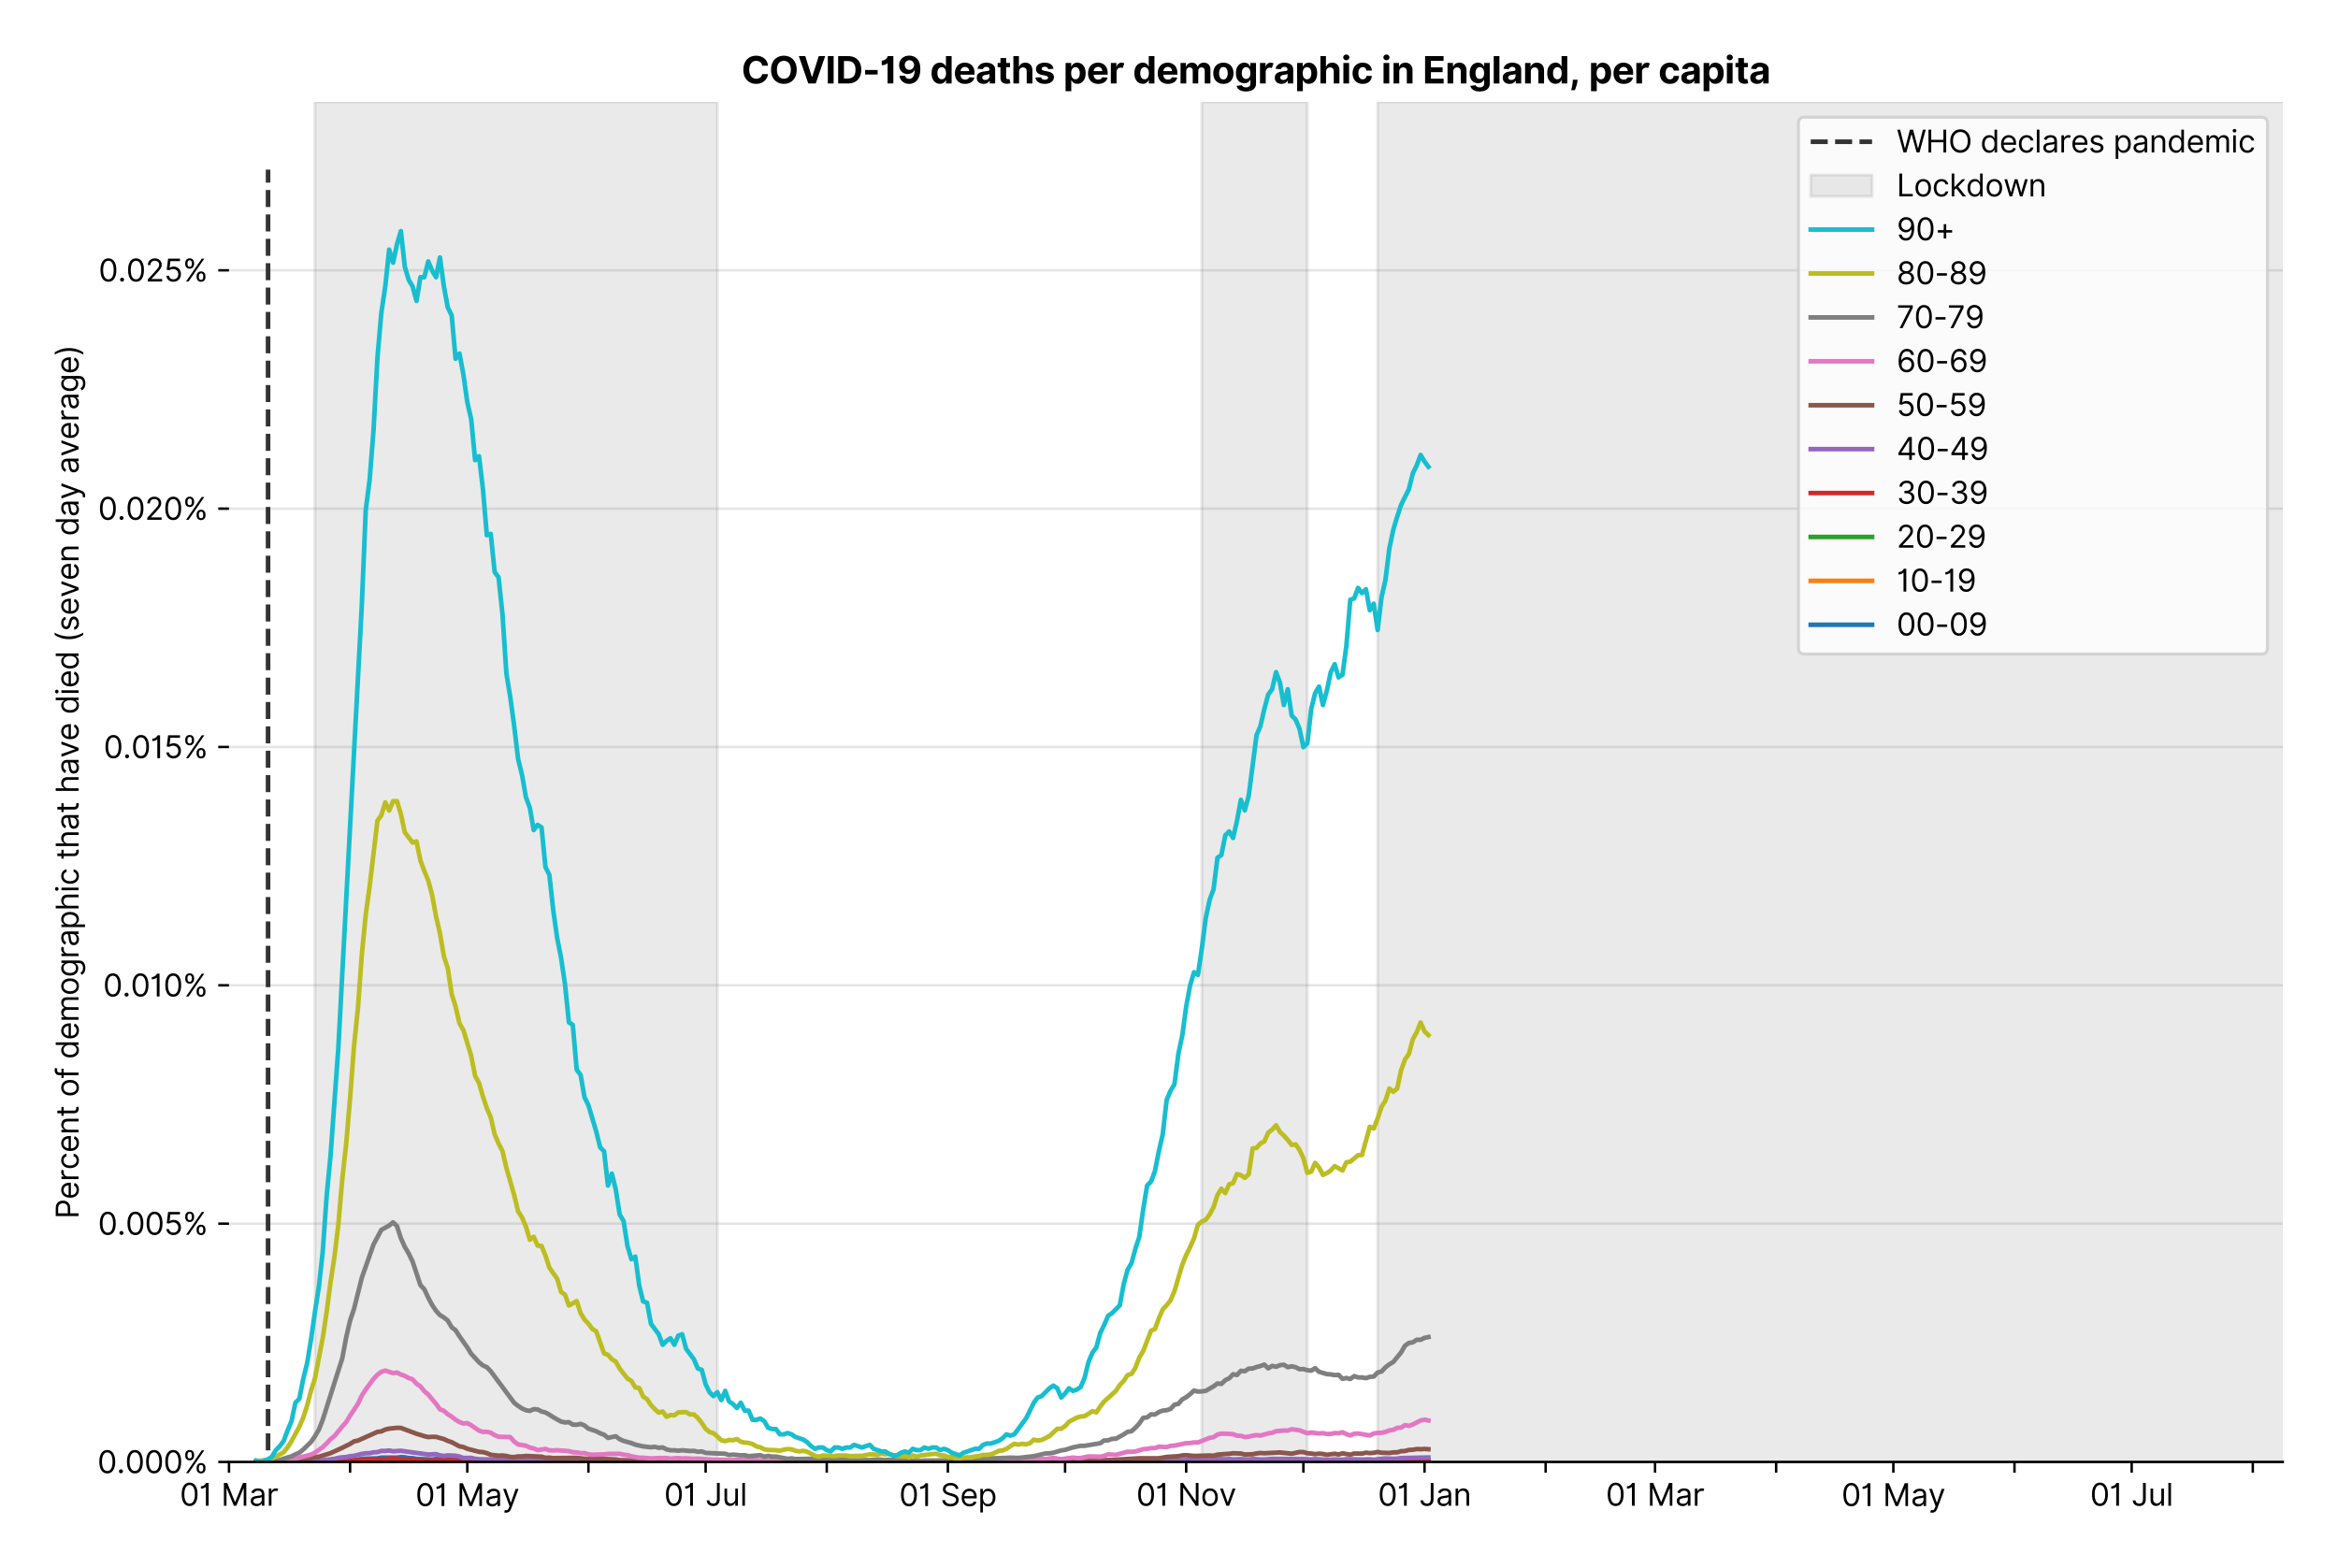 <?xml version="1.0" encoding="utf-8" standalone="no"?>
<!DOCTYPE svg PUBLIC "-//W3C//DTD SVG 1.1//EN"
  "http://www.w3.org/Graphics/SVG/1.1/DTD/svg11.dtd">
<svg version="1.1" viewBox="0 0 762.255 511.234" xmlns="http://www.w3.org/2000/svg" xmlns:xlink="http://www.w3.org/1999/xlink">
 <defs>
  <style type="text/css">*{stroke-linecap:butt;stroke-linejoin:round;}</style>
 </defs>
 <g id="figure_1">
  <g id="patch_1">
   <path d="M 0 511.234 
L 762.255 511.234 
L 762.255 0 
L 0 0 
z
" style="fill:#ffffff;"/>
  </g>
  <g id="axes_1">
   <g id="patch_2">
    <path d="M 74.655 476.745 
L 744.255 476.745 
L 744.255 33.225 
L 74.655 33.225 
z
" style="fill:#ffffff;"/>
   </g>
   <g id="matplotlib.axis_1">
    <g id="xtick_1">
     <g id="line2d_1">
      <defs>
       <path d="M 0 0 
L 0 3.5 
" id="mc875d1878d" style="stroke:#000000;stroke-width:0.8;"/>
      </defs>
      <g>
       <use style="stroke:#000000;stroke-width:0.8;" x="74.655" xlink:href="#mc875d1878d" y="476.745"/>
      </g>
     </g>
     <g id="text_1">
      <!-- 01 Mar -->
      <g transform="translate(58.618 491.018)scale(0.1 -0.1)">
       <defs>
        <path d="M 2000 -64 
Q 1230 -64 806 561 
Q 382 1186 382 2327 
Q 382 3459 809 4088 
Q 1236 4718 2000 4718 
Q 2764 4718 3191 4088 
Q 3618 3459 3618 2327 
Q 3618 1186 3194 561 
Q 2771 -64 2000 -64 
z
M 2000 436 
Q 2509 436 2791 927 
Q 3073 1418 3073 2327 
Q 3073 3234 2789 3730 
Q 2505 4227 2000 4227 
Q 1496 4227 1211 3730 
Q 927 3234 927 2327 
Q 927 1418 1210 927 
Q 1493 436 2000 436 
z
" id="Inter-Regular-30" transform="scale(0.016)"/>
        <path d="M 1973 4655 
L 1973 0 
L 1409 0 
L 1409 3836 
L 1373 3836 
Q 1341 3773 1209 3692 
Q 1077 3611 868 3551 
Q 659 3491 391 3491 
L 391 3964 
Q 661 3964 859 4061 
Q 1057 4159 1190 4291 
Q 1323 4423 1392 4529 
Q 1461 4636 1473 4655 
L 1973 4655 
z
" id="Inter-Regular-31" transform="scale(0.016)"/>
        <path id="Inter-Regular-20" transform="scale(0.016)"/>
        <path d="M 564 4655 
L 1236 4655 
L 2818 791 
L 2873 791 
L 4455 4655 
L 5127 4655 
L 5127 0 
L 4600 0 
L 4600 3536 
L 4555 3536 
L 3100 0 
L 2591 0 
L 1136 3536 
L 1091 3536 
L 1091 0 
L 564 0 
L 564 4655 
z
" id="Inter-Regular-4d" transform="scale(0.016)"/>
        <path d="M 1518 -82 
Q 1186 -82 916 44 
Q 646 170 486 410 
Q 327 650 327 991 
Q 327 1291 445 1478 
Q 564 1666 761 1773 
Q 959 1880 1199 1933 
Q 1439 1986 1682 2018 
Q 2000 2059 2199 2080 
Q 2398 2102 2490 2154 
Q 2582 2207 2582 2336 
L 2582 2355 
Q 2582 2691 2399 2877 
Q 2216 3064 1846 3064 
Q 1461 3064 1243 2895 
Q 1025 2727 936 2536 
L 427 2718 
Q 564 3036 792 3214 
Q 1021 3393 1292 3464 
Q 1564 3536 1827 3536 
Q 1996 3536 2215 3496 
Q 2434 3457 2640 3334 
Q 2846 3211 2982 2963 
Q 3118 2716 3118 2300 
L 3118 0 
L 2582 0 
L 2582 473 
L 2555 473 
Q 2500 359 2373 229 
Q 2246 100 2034 9 
Q 1823 -82 1518 -82 
z
M 1600 400 
Q 1918 400 2137 525 
Q 2357 650 2469 847 
Q 2582 1045 2582 1264 
L 2582 1755 
Q 2548 1714 2433 1681 
Q 2318 1648 2169 1624 
Q 2021 1600 1881 1583 
Q 1741 1566 1655 1555 
Q 1446 1527 1265 1467 
Q 1084 1407 974 1287 
Q 864 1168 864 964 
Q 864 684 1072 542 
Q 1280 400 1600 400 
z
" id="Inter-Regular-61" transform="scale(0.016)"/>
        <path d="M 491 0 
L 491 3491 
L 1009 3491 
L 1009 2964 
L 1046 2964 
Q 1139 3223 1389 3384 
Q 1639 3545 1955 3545 
Q 2100 3545 2209 3511 
Q 2318 3477 2400 3418 
L 2218 2964 
Q 2161 2993 2085 3010 
Q 2009 3027 1909 3027 
Q 1527 3027 1277 2794 
Q 1027 2561 1027 2209 
L 1027 0 
L 491 0 
z
" id="Inter-Regular-72" transform="scale(0.016)"/>
       </defs>
       <use xlink:href="#Inter-Regular-30"/>
       <use x="62.5" xlink:href="#Inter-Regular-31"/>
       <use x="106.676" xlink:href="#Inter-Regular-20"/>
       <use x="134.801" xlink:href="#Inter-Regular-4d"/>
       <use x="225.994" xlink:href="#Inter-Regular-61"/>
       <use x="282.386" xlink:href="#Inter-Regular-72"/>
      </g>
     </g>
    </g>
    <g id="xtick_2">
     <g id="line2d_2">
      <g>
       <use style="stroke:#000000;stroke-width:0.8;" x="114.142" xlink:href="#mc875d1878d" y="476.745"/>
      </g>
     </g>
    </g>
    <g id="xtick_3">
     <g id="line2d_3">
      <g>
       <use style="stroke:#000000;stroke-width:0.8;" x="152.356" xlink:href="#mc875d1878d" y="476.745"/>
      </g>
     </g>
     <g id="text_2">
      <!-- 01 May -->
      <g transform="translate(135.453 491.117)scale(0.1 -0.1)">
       <defs>
        <path d="M 818 -1355 
Q 682 -1355 575 -1333 
Q 468 -1311 427 -1291 
L 564 -818 
Q 857 -893 1053 -814 
Q 1250 -736 1391 -345 
L 1509 -18 
L 218 3491 
L 800 3491 
L 1764 709 
L 1800 709 
L 2764 3491 
L 3346 3491 
L 1846 -564 
Q 1550 -1355 818 -1355 
z
" id="Inter-Regular-79" transform="scale(0.016)"/>
       </defs>
       <use xlink:href="#Inter-Regular-30"/>
       <use x="62.5" xlink:href="#Inter-Regular-31"/>
       <use x="106.676" xlink:href="#Inter-Regular-20"/>
       <use x="134.801" xlink:href="#Inter-Regular-4d"/>
       <use x="225.994" xlink:href="#Inter-Regular-61"/>
       <use x="282.386" xlink:href="#Inter-Regular-79"/>
      </g>
     </g>
    </g>
    <g id="xtick_4">
     <g id="line2d_4">
      <g>
       <use style="stroke:#000000;stroke-width:0.8;" x="191.843" xlink:href="#mc875d1878d" y="476.745"/>
      </g>
     </g>
    </g>
    <g id="xtick_5">
     <g id="line2d_5">
      <g>
       <use style="stroke:#000000;stroke-width:0.8;" x="230.057" xlink:href="#mc875d1878d" y="476.745"/>
      </g>
     </g>
     <g id="text_3">
      <!-- 01 Jul -->
      <g transform="translate(216.513 491.018)scale(0.1 -0.1)">
       <defs>
        <path d="M 2346 4655 
L 2909 4655 
L 2909 1327 
Q 2909 657 2549 296 
Q 2189 -64 1582 -64 
Q 1200 -64 902 76 
Q 605 216 434 475 
Q 264 734 264 1091 
L 818 1091 
Q 818 795 1034 615 
Q 1250 436 1582 436 
Q 1948 436 2147 664 
Q 2346 893 2346 1327 
L 2346 4655 
z
" id="Inter-Regular-4a" transform="scale(0.016)"/>
        <path d="M 2691 1427 
L 2691 3491 
L 3227 3491 
L 3227 0 
L 2691 0 
L 2691 591 
L 2655 591 
Q 2532 325 2273 140 
Q 2014 -45 1618 -45 
Q 1127 -45 809 280 
Q 491 605 491 1273 
L 491 3491 
L 1027 3491 
L 1027 1309 
Q 1027 927 1242 700 
Q 1457 473 1791 473 
Q 1991 473 2199 575 
Q 2407 677 2549 888 
Q 2691 1100 2691 1427 
z
" id="Inter-Regular-75" transform="scale(0.016)"/>
        <path d="M 1027 4655 
L 1027 0 
L 491 0 
L 491 4655 
L 1027 4655 
z
" id="Inter-Regular-6c" transform="scale(0.016)"/>
       </defs>
       <use xlink:href="#Inter-Regular-30"/>
       <use x="62.5" xlink:href="#Inter-Regular-31"/>
       <use x="106.676" xlink:href="#Inter-Regular-20"/>
       <use x="134.801" xlink:href="#Inter-Regular-4a"/>
       <use x="189.063" xlink:href="#Inter-Regular-75"/>
       <use x="247.159" xlink:href="#Inter-Regular-6c"/>
      </g>
     </g>
    </g>
    <g id="xtick_6">
     <g id="line2d_6">
      <g>
       <use style="stroke:#000000;stroke-width:0.8;" x="269.544" xlink:href="#mc875d1878d" y="476.745"/>
      </g>
     </g>
    </g>
    <g id="xtick_7">
     <g id="line2d_7">
      <g>
       <use style="stroke:#000000;stroke-width:0.8;" x="309.031" xlink:href="#mc875d1878d" y="476.745"/>
      </g>
     </g>
     <g id="text_4">
      <!-- 01 Sep -->
      <g transform="translate(293.144 491.117)scale(0.1 -0.1)">
       <defs>
        <path d="M 3109 3491 
Q 3068 3836 2777 4027 
Q 2486 4218 2064 4218 
Q 1600 4218 1318 3999 
Q 1036 3780 1036 3445 
Q 1036 3195 1189 3042 
Q 1343 2889 1553 2803 
Q 1764 2718 1936 2673 
L 2409 2545 
Q 2591 2498 2815 2414 
Q 3039 2330 3244 2185 
Q 3450 2041 3584 1816 
Q 3718 1591 3718 1264 
Q 3718 886 3521 581 
Q 3325 277 2949 97 
Q 2573 -82 2036 -82 
Q 1286 -82 845 272 
Q 405 627 364 1200 
L 946 1200 
Q 968 936 1124 764 
Q 1280 593 1519 510 
Q 1759 427 2036 427 
Q 2359 427 2616 533 
Q 2873 639 3023 828 
Q 3173 1018 3173 1273 
Q 3173 1505 3043 1650 
Q 2914 1795 2702 1886 
Q 2491 1977 2246 2045 
L 1673 2209 
Q 1127 2366 809 2657 
Q 491 2948 491 3418 
Q 491 3809 703 4101 
Q 916 4393 1276 4555 
Q 1636 4718 2082 4718 
Q 2532 4718 2882 4558 
Q 3232 4398 3437 4120 
Q 3643 3843 3655 3491 
L 3109 3491 
z
" id="Inter-Regular-53" transform="scale(0.016)"/>
        <path d="M 1955 -73 
Q 1450 -73 1085 151 
Q 721 375 524 778 
Q 327 1182 327 1718 
Q 327 2255 524 2665 
Q 721 3075 1074 3305 
Q 1427 3536 1900 3536 
Q 2173 3536 2439 3445 
Q 2705 3355 2923 3151 
Q 3141 2948 3270 2614 
Q 3400 2280 3400 1791 
L 3400 1564 
L 866 1564 
Q 884 1005 1183 707 
Q 1482 409 1955 409 
Q 2271 409 2498 545 
Q 2725 682 2827 955 
L 3346 809 
Q 3223 414 2854 170 
Q 2486 -73 1955 -73 
z
M 866 2027 
L 2855 2027 
Q 2855 2470 2595 2762 
Q 2336 3055 1900 3055 
Q 1593 3055 1368 2911 
Q 1143 2768 1013 2533 
Q 884 2298 866 2027 
z
" id="Inter-Regular-65" transform="scale(0.016)"/>
        <path d="M 491 -1309 
L 491 3491 
L 1009 3491 
L 1009 2936 
L 1073 2936 
Q 1132 3027 1237 3169 
Q 1343 3311 1542 3423 
Q 1741 3536 2082 3536 
Q 2523 3536 2859 3315 
Q 3196 3095 3384 2690 
Q 3573 2286 3573 1736 
Q 3573 1182 3384 776 
Q 3196 370 2861 148 
Q 2527 -73 2091 -73 
Q 1755 -73 1552 39 
Q 1350 152 1241 296 
Q 1132 441 1073 536 
L 1027 536 
L 1027 -1309 
L 491 -1309 
z
M 1018 1745 
Q 1018 1152 1276 780 
Q 1534 409 2018 409 
Q 2355 409 2581 587 
Q 2807 766 2921 1069 
Q 3036 1373 3036 1745 
Q 3036 2114 2923 2410 
Q 2811 2707 2585 2881 
Q 2359 3055 2018 3055 
Q 1527 3055 1272 2693 
Q 1018 2332 1018 1745 
z
" id="Inter-Regular-70" transform="scale(0.016)"/>
       </defs>
       <use xlink:href="#Inter-Regular-30"/>
       <use x="62.5" xlink:href="#Inter-Regular-31"/>
       <use x="106.676" xlink:href="#Inter-Regular-20"/>
       <use x="134.801" xlink:href="#Inter-Regular-53"/>
       <use x="198.58" xlink:href="#Inter-Regular-65"/>
       <use x="256.818" xlink:href="#Inter-Regular-70"/>
      </g>
     </g>
    </g>
    <g id="xtick_8">
     <g id="line2d_8">
      <g>
       <use style="stroke:#000000;stroke-width:0.8;" x="347.245" xlink:href="#mc875d1878d" y="476.745"/>
      </g>
     </g>
    </g>
    <g id="xtick_9">
     <g id="line2d_9">
      <g>
       <use style="stroke:#000000;stroke-width:0.8;" x="386.732" xlink:href="#mc875d1878d" y="476.745"/>
      </g>
     </g>
     <g id="text_5">
      <!-- 01 Nov -->
      <g transform="translate(370.461 491.018)scale(0.1 -0.1)">
       <defs>
        <path d="M 4255 4655 
L 4255 0 
L 3709 0 
L 1173 3655 
L 1127 3655 
L 1127 0 
L 564 0 
L 564 4655 
L 1109 4655 
L 3655 991 
L 3700 991 
L 3700 4655 
L 4255 4655 
z
" id="Inter-Regular-4e" transform="scale(0.016)"/>
        <path d="M 1909 -73 
Q 1436 -73 1080 152 
Q 725 377 526 781 
Q 327 1186 327 1727 
Q 327 2273 526 2679 
Q 725 3086 1080 3311 
Q 1436 3536 1909 3536 
Q 2382 3536 2737 3311 
Q 3093 3086 3292 2679 
Q 3491 2273 3491 1727 
Q 3491 1186 3292 781 
Q 3093 377 2737 152 
Q 2382 -73 1909 -73 
z
M 1909 409 
Q 2268 409 2500 593 
Q 2732 777 2843 1077 
Q 2955 1377 2955 1727 
Q 2955 2077 2843 2379 
Q 2732 2682 2500 2868 
Q 2268 3055 1909 3055 
Q 1550 3055 1318 2868 
Q 1086 2682 975 2379 
Q 864 2077 864 1727 
Q 864 1377 975 1077 
Q 1086 777 1318 593 
Q 1550 409 1909 409 
z
" id="Inter-Regular-6f" transform="scale(0.016)"/>
        <path d="M 3346 3491 
L 2055 0 
L 1509 0 
L 218 3491 
L 800 3491 
L 1764 709 
L 1800 709 
L 2764 3491 
L 3346 3491 
z
" id="Inter-Regular-76" transform="scale(0.016)"/>
       </defs>
       <use xlink:href="#Inter-Regular-30"/>
       <use x="62.5" xlink:href="#Inter-Regular-31"/>
       <use x="106.676" xlink:href="#Inter-Regular-20"/>
       <use x="134.801" xlink:href="#Inter-Regular-4e"/>
       <use x="210.085" xlink:href="#Inter-Regular-6f"/>
       <use x="269.744" xlink:href="#Inter-Regular-76"/>
      </g>
     </g>
    </g>
    <g id="xtick_10">
     <g id="line2d_10">
      <g>
       <use style="stroke:#000000;stroke-width:0.8;" x="424.946" xlink:href="#mc875d1878d" y="476.745"/>
      </g>
     </g>
    </g>
    <g id="xtick_11">
     <g id="line2d_11">
      <g>
       <use style="stroke:#000000;stroke-width:0.8;" x="464.433" xlink:href="#mc875d1878d" y="476.745"/>
      </g>
     </g>
     <g id="text_6">
      <!-- 01 Jan -->
      <g transform="translate(449.234 491.018)scale(0.1 -0.1)">
       <defs>
        <path d="M 1027 2100 
L 1027 0 
L 491 0 
L 491 3491 
L 1009 3491 
L 1009 2945 
L 1055 2945 
Q 1177 3211 1427 3373 
Q 1677 3536 2073 3536 
Q 2602 3536 2928 3211 
Q 3255 2886 3255 2218 
L 3255 0 
L 2718 0 
L 2718 2182 
Q 2718 2593 2504 2824 
Q 2291 3055 1918 3055 
Q 1534 3055 1280 2806 
Q 1027 2557 1027 2100 
z
" id="Inter-Regular-6e" transform="scale(0.016)"/>
       </defs>
       <use xlink:href="#Inter-Regular-30"/>
       <use x="62.5" xlink:href="#Inter-Regular-31"/>
       <use x="106.676" xlink:href="#Inter-Regular-20"/>
       <use x="134.801" xlink:href="#Inter-Regular-4a"/>
       <use x="189.063" xlink:href="#Inter-Regular-61"/>
       <use x="245.455" xlink:href="#Inter-Regular-6e"/>
      </g>
     </g>
    </g>
    <g id="xtick_12">
     <g id="line2d_12">
      <g>
       <use style="stroke:#000000;stroke-width:0.8;" x="503.921" xlink:href="#mc875d1878d" y="476.745"/>
      </g>
     </g>
    </g>
    <g id="xtick_13">
     <g id="line2d_13">
      <g>
       <use style="stroke:#000000;stroke-width:0.8;" x="539.587" xlink:href="#mc875d1878d" y="476.745"/>
      </g>
     </g>
     <g id="text_7">
      <!-- 01 Mar -->
      <g transform="translate(523.55 491.018)scale(0.1 -0.1)">
       <use xlink:href="#Inter-Regular-30"/>
       <use x="62.5" xlink:href="#Inter-Regular-31"/>
       <use x="106.676" xlink:href="#Inter-Regular-20"/>
       <use x="134.801" xlink:href="#Inter-Regular-4d"/>
       <use x="225.994" xlink:href="#Inter-Regular-61"/>
       <use x="282.386" xlink:href="#Inter-Regular-72"/>
      </g>
     </g>
    </g>
    <g id="xtick_14">
     <g id="line2d_14">
      <g>
       <use style="stroke:#000000;stroke-width:0.8;" x="579.074" xlink:href="#mc875d1878d" y="476.745"/>
      </g>
     </g>
    </g>
    <g id="xtick_15">
     <g id="line2d_15">
      <g>
       <use style="stroke:#000000;stroke-width:0.8;" x="617.288" xlink:href="#mc875d1878d" y="476.745"/>
      </g>
     </g>
     <g id="text_8">
      <!-- 01 May -->
      <g transform="translate(600.384 491.117)scale(0.1 -0.1)">
       <use xlink:href="#Inter-Regular-30"/>
       <use x="62.5" xlink:href="#Inter-Regular-31"/>
       <use x="106.676" xlink:href="#Inter-Regular-20"/>
       <use x="134.801" xlink:href="#Inter-Regular-4d"/>
       <use x="225.994" xlink:href="#Inter-Regular-61"/>
       <use x="282.386" xlink:href="#Inter-Regular-79"/>
      </g>
     </g>
    </g>
    <g id="xtick_16">
     <g id="line2d_16">
      <g>
       <use style="stroke:#000000;stroke-width:0.8;" x="656.775" xlink:href="#mc875d1878d" y="476.745"/>
      </g>
     </g>
    </g>
    <g id="xtick_17">
     <g id="line2d_17">
      <g>
       <use style="stroke:#000000;stroke-width:0.8;" x="694.988" xlink:href="#mc875d1878d" y="476.745"/>
      </g>
     </g>
     <g id="text_9">
      <!-- 01 Jul -->
      <g transform="translate(681.445 491.018)scale(0.1 -0.1)">
       <use xlink:href="#Inter-Regular-30"/>
       <use x="62.5" xlink:href="#Inter-Regular-31"/>
       <use x="106.676" xlink:href="#Inter-Regular-20"/>
       <use x="134.801" xlink:href="#Inter-Regular-4a"/>
       <use x="189.063" xlink:href="#Inter-Regular-75"/>
       <use x="247.159" xlink:href="#Inter-Regular-6c"/>
      </g>
     </g>
    </g>
    <g id="xtick_18">
     <g id="line2d_18">
      <g>
       <use style="stroke:#000000;stroke-width:0.8;" x="734.476" xlink:href="#mc875d1878d" y="476.745"/>
      </g>
     </g>
    </g>
   </g>
   <g id="matplotlib.axis_2">
    <g id="ytick_1">
     <g id="line2d_19">
      <path clip-path="url(#pa379a5e86f)" d="M 74.655 476.745 
L 744.255 476.745 
" style="fill:none;stroke:#e5e5e5;stroke-linecap:square;stroke-width:0.8;"/>
     </g>
     <g id="line2d_20">
      <defs>
       <path d="M 0 0 
L -3.5 0 
" id="m85cc816e96" style="stroke:#000000;stroke-width:0.8;"/>
      </defs>
      <g>
       <use style="stroke:#000000;stroke-width:0.8;" x="74.655" xlink:href="#m85cc816e96" y="476.745"/>
      </g>
     </g>
     <g id="text_10">
      <!-- 0.000% -->
      <g transform="translate(31.773 480.382)scale(0.1 -0.1)">
       <defs>
        <path d="M 882 -36 
Q 714 -36 593 84 
Q 473 205 473 373 
Q 473 541 593 661 
Q 714 782 882 782 
Q 1050 782 1170 661 
Q 1291 541 1291 373 
Q 1291 205 1170 84 
Q 1050 -36 882 -36 
z
" id="Inter-Regular-2e" transform="scale(0.016)"/>
        <path d="M 2855 873 
L 2855 1118 
Q 2855 1373 2960 1585 
Q 3066 1798 3269 1926 
Q 3473 2055 3764 2055 
Q 4059 2055 4259 1926 
Q 4459 1798 4561 1585 
Q 4664 1373 4664 1118 
L 4664 873 
Q 4664 618 4560 405 
Q 4457 193 4256 64 
Q 4055 -64 3764 -64 
Q 3468 -64 3266 64 
Q 3064 193 2959 405 
Q 2855 618 2855 873 
z
M 536 3536 
L 536 3782 
Q 536 4036 642 4248 
Q 748 4461 951 4589 
Q 1155 4718 1446 4718 
Q 1741 4718 1941 4589 
Q 2141 4461 2243 4248 
Q 2346 4036 2346 3782 
L 2346 3536 
Q 2346 3282 2242 3069 
Q 2139 2857 1937 2728 
Q 1736 2600 1446 2600 
Q 1150 2600 948 2728 
Q 746 2857 641 3069 
Q 536 3282 536 3536 
z
M 709 0 
L 3909 4655 
L 4427 4655 
L 1227 0 
L 709 0 
z
M 3318 1118 
L 3318 873 
Q 3318 661 3418 494 
Q 3518 327 3764 327 
Q 4002 327 4101 494 
Q 4200 661 4200 873 
L 4200 1118 
Q 4200 1330 4104 1497 
Q 4009 1664 3764 1664 
Q 3525 1664 3421 1497 
Q 3318 1330 3318 1118 
z
M 1000 3782 
L 1000 3536 
Q 1000 3325 1100 3158 
Q 1200 2991 1446 2991 
Q 1684 2991 1783 3158 
Q 1882 3325 1882 3536 
L 1882 3782 
Q 1882 3993 1786 4160 
Q 1691 4327 1446 4327 
Q 1207 4327 1103 4160 
Q 1000 3993 1000 3782 
z
" id="Inter-Regular-25" transform="scale(0.016)"/>
       </defs>
       <use xlink:href="#Inter-Regular-30"/>
       <use x="62.5" xlink:href="#Inter-Regular-2e"/>
       <use x="90.057" xlink:href="#Inter-Regular-30"/>
       <use x="152.557" xlink:href="#Inter-Regular-30"/>
       <use x="215.057" xlink:href="#Inter-Regular-30"/>
       <use x="277.557" xlink:href="#Inter-Regular-25"/>
      </g>
     </g>
    </g>
    <g id="ytick_2">
     <g id="line2d_21">
      <path clip-path="url(#pa379a5e86f)" d="M 74.655 399.026 
L 744.255 399.026 
" style="fill:none;stroke:#e5e5e5;stroke-linecap:square;stroke-width:0.8;"/>
     </g>
     <g id="line2d_22">
      <g>
       <use style="stroke:#000000;stroke-width:0.8;" x="74.655" xlink:href="#m85cc816e96" y="399.026"/>
      </g>
     </g>
     <g id="text_11">
      <!-- 0.005% -->
      <g transform="translate(31.944 402.663)scale(0.1 -0.1)">
       <defs>
        <path d="M 1936 -64 
Q 1536 -64 1216 95 
Q 896 255 702 532 
Q 509 809 491 1164 
L 1036 1164 
Q 1068 848 1324 642 
Q 1580 436 1936 436 
Q 2223 436 2447 570 
Q 2671 705 2799 940 
Q 2927 1175 2927 1473 
Q 2927 1777 2794 2017 
Q 2661 2257 2429 2395 
Q 2198 2534 1900 2536 
Q 1686 2539 1461 2472 
Q 1236 2405 1091 2300 
L 564 2364 
L 846 4655 
L 3264 4655 
L 3264 4155 
L 1318 4155 
L 1155 2782 
L 1182 2782 
Q 1325 2895 1541 2970 
Q 1757 3045 1991 3045 
Q 2418 3045 2753 2842 
Q 3089 2639 3281 2286 
Q 3473 1934 3473 1482 
Q 3473 1036 3274 687 
Q 3075 339 2727 137 
Q 2380 -64 1936 -64 
z
" id="Inter-Regular-35" transform="scale(0.016)"/>
       </defs>
       <use xlink:href="#Inter-Regular-30"/>
       <use x="62.5" xlink:href="#Inter-Regular-2e"/>
       <use x="90.057" xlink:href="#Inter-Regular-30"/>
       <use x="152.557" xlink:href="#Inter-Regular-30"/>
       <use x="215.057" xlink:href="#Inter-Regular-35"/>
       <use x="275.852" xlink:href="#Inter-Regular-25"/>
      </g>
     </g>
    </g>
    <g id="ytick_3">
     <g id="line2d_23">
      <path clip-path="url(#pa379a5e86f)" d="M 74.655 321.307 
L 744.255 321.307 
" style="fill:none;stroke:#e5e5e5;stroke-linecap:square;stroke-width:0.8;"/>
     </g>
     <g id="line2d_24">
      <g>
       <use style="stroke:#000000;stroke-width:0.8;" x="74.655" xlink:href="#m85cc816e96" y="321.307"/>
      </g>
     </g>
     <g id="text_12">
      <!-- 0.010% -->
      <g transform="translate(33.606 324.944)scale(0.1 -0.1)">
       <use xlink:href="#Inter-Regular-30"/>
       <use x="62.5" xlink:href="#Inter-Regular-2e"/>
       <use x="90.057" xlink:href="#Inter-Regular-30"/>
       <use x="152.557" xlink:href="#Inter-Regular-31"/>
       <use x="196.733" xlink:href="#Inter-Regular-30"/>
       <use x="259.233" xlink:href="#Inter-Regular-25"/>
      </g>
     </g>
    </g>
    <g id="ytick_4">
     <g id="line2d_25">
      <path clip-path="url(#pa379a5e86f)" d="M 74.655 243.588 
L 744.255 243.588 
" style="fill:none;stroke:#e5e5e5;stroke-linecap:square;stroke-width:0.8;"/>
     </g>
     <g id="line2d_26">
      <g>
       <use style="stroke:#000000;stroke-width:0.8;" x="74.655" xlink:href="#m85cc816e96" y="243.588"/>
      </g>
     </g>
     <g id="text_13">
      <!-- 0.015% -->
      <g transform="translate(33.777 247.225)scale(0.1 -0.1)">
       <use xlink:href="#Inter-Regular-30"/>
       <use x="62.5" xlink:href="#Inter-Regular-2e"/>
       <use x="90.057" xlink:href="#Inter-Regular-30"/>
       <use x="152.557" xlink:href="#Inter-Regular-31"/>
       <use x="196.733" xlink:href="#Inter-Regular-35"/>
       <use x="257.528" xlink:href="#Inter-Regular-25"/>
      </g>
     </g>
    </g>
    <g id="ytick_5">
     <g id="line2d_27">
      <path clip-path="url(#pa379a5e86f)" d="M 74.655 165.869 
L 744.255 165.869 
" style="fill:none;stroke:#e5e5e5;stroke-linecap:square;stroke-width:0.8;"/>
     </g>
     <g id="line2d_28">
      <g>
       <use style="stroke:#000000;stroke-width:0.8;" x="74.655" xlink:href="#m85cc816e96" y="165.869"/>
      </g>
     </g>
     <g id="text_14">
      <!-- 0.020% -->
      <g transform="translate(31.972 169.506)scale(0.1 -0.1)">
       <defs>
        <path d="M 482 0 
L 482 409 
L 2018 2091 
Q 2289 2386 2464 2605 
Q 2639 2825 2724 3019 
Q 2809 3214 2809 3427 
Q 2809 3795 2553 4011 
Q 2298 4227 1918 4227 
Q 1514 4227 1275 3985 
Q 1036 3743 1036 3345 
L 500 3345 
Q 500 3755 688 4064 
Q 877 4373 1203 4545 
Q 1530 4718 1936 4718 
Q 2346 4718 2661 4545 
Q 2977 4373 3156 4079 
Q 3336 3786 3336 3427 
Q 3336 3170 3244 2926 
Q 3152 2682 2926 2383 
Q 2700 2084 2300 1655 
L 1255 536 
L 1255 500 
L 3418 500 
L 3418 0 
L 482 0 
z
" id="Inter-Regular-32" transform="scale(0.016)"/>
       </defs>
       <use xlink:href="#Inter-Regular-30"/>
       <use x="62.5" xlink:href="#Inter-Regular-2e"/>
       <use x="90.057" xlink:href="#Inter-Regular-30"/>
       <use x="152.557" xlink:href="#Inter-Regular-32"/>
       <use x="213.068" xlink:href="#Inter-Regular-30"/>
       <use x="275.568" xlink:href="#Inter-Regular-25"/>
      </g>
     </g>
    </g>
    <g id="ytick_6">
     <g id="line2d_29">
      <path clip-path="url(#pa379a5e86f)" d="M 74.655 88.15 
L 744.255 88.15 
" style="fill:none;stroke:#e5e5e5;stroke-linecap:square;stroke-width:0.8;"/>
     </g>
     <g id="line2d_30">
      <g>
       <use style="stroke:#000000;stroke-width:0.8;" x="74.655" xlink:href="#m85cc816e96" y="88.15"/>
      </g>
     </g>
     <g id="text_15">
      <!-- 0.025% -->
      <g transform="translate(32.142 91.787)scale(0.1 -0.1)">
       <use xlink:href="#Inter-Regular-30"/>
       <use x="62.5" xlink:href="#Inter-Regular-2e"/>
       <use x="90.057" xlink:href="#Inter-Regular-30"/>
       <use x="152.557" xlink:href="#Inter-Regular-32"/>
       <use x="213.068" xlink:href="#Inter-Regular-35"/>
       <use x="273.864" xlink:href="#Inter-Regular-25"/>
      </g>
     </g>
    </g>
    <g id="text_16">
     <!-- Percent of demographic that have died (seven day average) -->
     <g transform="translate(25.614 397.458)rotate(-90)scale(0.1 -0.1)">
      <defs>
       <path d="M 564 0 
L 564 4655 
L 2136 4655 
Q 2684 4655 3033 4458 
Q 3382 4261 3550 3927 
Q 3718 3593 3718 3182 
Q 3718 2770 3551 2434 
Q 3384 2098 3036 1899 
Q 2689 1700 2146 1700 
L 1127 1700 
L 1127 0 
L 564 0 
z
M 1127 2200 
L 2127 2200 
Q 2689 2200 2926 2482 
Q 3164 2764 3164 3182 
Q 3164 3602 2925 3878 
Q 2686 4155 2118 4155 
L 1127 4155 
L 1127 2200 
z
" id="Inter-Regular-50" transform="scale(0.016)"/>
       <path d="M 1909 -73 
Q 1418 -73 1063 159 
Q 709 391 518 798 
Q 327 1205 327 1727 
Q 327 2259 524 2667 
Q 721 3075 1074 3305 
Q 1427 3536 1900 3536 
Q 2268 3536 2563 3400 
Q 2859 3264 3047 3018 
Q 3236 2773 3282 2445 
L 2746 2445 
Q 2684 2684 2474 2869 
Q 2264 3055 1909 3055 
Q 1439 3055 1151 2697 
Q 864 2339 864 1745 
Q 864 1139 1148 774 
Q 1432 409 1909 409 
Q 2223 409 2447 570 
Q 2671 732 2746 1018 
L 3282 1018 
Q 3236 709 3058 462 
Q 2880 216 2588 71 
Q 2296 -73 1909 -73 
z
" id="Inter-Regular-63" transform="scale(0.016)"/>
       <path d="M 2009 3491 
L 2009 3036 
L 1264 3036 
L 1264 1000 
Q 1264 773 1331 660 
Q 1398 548 1503 510 
Q 1609 473 1727 473 
Q 1816 473 1873 483 
Q 1930 493 1964 500 
L 2073 18 
Q 2018 -2 1920 -23 
Q 1823 -45 1673 -45 
Q 1446 -45 1228 52 
Q 1011 150 869 350 
Q 727 550 727 855 
L 727 3036 
L 200 3036 
L 200 3491 
L 727 3491 
L 727 4327 
L 1264 4327 
L 1264 3491 
L 2009 3491 
z
" id="Inter-Regular-74" transform="scale(0.016)"/>
       <path d="M 2046 3491 
L 2046 3036 
L 1264 3036 
L 1264 0 
L 727 0 
L 727 3036 
L 164 3036 
L 164 3491 
L 727 3491 
L 727 3973 
Q 727 4273 868 4473 
Q 1009 4673 1234 4773 
Q 1459 4873 1709 4873 
Q 1907 4873 2032 4841 
Q 2157 4809 2218 4782 
L 2064 4318 
Q 2023 4332 1951 4352 
Q 1880 4373 1764 4373 
Q 1498 4373 1381 4239 
Q 1264 4105 1264 3845 
L 1264 3491 
L 2046 3491 
z
" id="Inter-Regular-66" transform="scale(0.016)"/>
       <path d="M 1809 -73 
Q 1373 -73 1039 148 
Q 705 370 516 776 
Q 327 1182 327 1736 
Q 327 2286 516 2690 
Q 705 3095 1041 3315 
Q 1377 3536 1818 3536 
Q 2159 3536 2358 3423 
Q 2557 3311 2662 3169 
Q 2768 3027 2827 2936 
L 2873 2936 
L 2873 4655 
L 3409 4655 
L 3409 0 
L 2891 0 
L 2891 536 
L 2827 536 
Q 2768 441 2659 296 
Q 2550 152 2348 39 
Q 2146 -73 1809 -73 
z
M 1882 409 
Q 2366 409 2624 780 
Q 2882 1152 2882 1745 
Q 2882 2332 2627 2693 
Q 2373 3055 1882 3055 
Q 1541 3055 1315 2881 
Q 1089 2707 976 2410 
Q 864 2114 864 1745 
Q 864 1373 978 1069 
Q 1093 766 1319 587 
Q 1546 409 1882 409 
z
" id="Inter-Regular-64" transform="scale(0.016)"/>
       <path d="M 491 0 
L 491 3491 
L 1009 3491 
L 1009 2945 
L 1055 2945 
Q 1164 3225 1407 3380 
Q 1650 3536 1991 3536 
Q 2336 3536 2567 3380 
Q 2798 3225 2927 2945 
L 2964 2945 
Q 3098 3216 3366 3376 
Q 3634 3536 4009 3536 
Q 4477 3536 4775 3244 
Q 5073 2952 5073 2336 
L 5073 0 
L 4536 0 
L 4536 2336 
Q 4536 2723 4325 2889 
Q 4114 3055 3827 3055 
Q 3459 3055 3257 2833 
Q 3055 2611 3055 2273 
L 3055 0 
L 2509 0 
L 2509 2391 
Q 2509 2689 2316 2872 
Q 2123 3055 1818 3055 
Q 1609 3055 1428 2943 
Q 1248 2832 1137 2635 
Q 1027 2439 1027 2182 
L 1027 0 
L 491 0 
z
" id="Inter-Regular-6d" transform="scale(0.016)"/>
       <path d="M 1900 -1382 
Q 1316 -1382 976 -1169 
Q 636 -957 473 -682 
L 900 -382 
Q 973 -477 1084 -601 
Q 1196 -725 1390 -817 
Q 1584 -909 1900 -909 
Q 2323 -909 2598 -704 
Q 2873 -500 2873 -64 
L 2873 645 
L 2827 645 
Q 2768 550 2660 410 
Q 2552 270 2351 162 
Q 2150 55 1809 55 
Q 1386 55 1051 255 
Q 716 455 521 836 
Q 327 1218 327 1764 
Q 327 2300 516 2699 
Q 705 3098 1041 3317 
Q 1377 3536 1818 3536 
Q 2159 3536 2360 3423 
Q 2561 3311 2669 3169 
Q 2777 3027 2836 2936 
L 2891 2936 
L 2891 3491 
L 3409 3491 
L 3409 -100 
Q 3409 -550 3205 -833 
Q 3002 -1116 2660 -1249 
Q 2318 -1382 1900 -1382 
z
M 1882 536 
Q 2366 536 2624 864 
Q 2882 1193 2882 1773 
Q 2882 2339 2627 2697 
Q 2373 3055 1882 3055 
Q 1541 3055 1315 2882 
Q 1089 2709 976 2418 
Q 864 2127 864 1773 
Q 864 1227 1120 881 
Q 1377 536 1882 536 
z
" id="Inter-Regular-67" transform="scale(0.016)"/>
       <path d="M 1027 2100 
L 1027 0 
L 491 0 
L 491 4655 
L 1027 4655 
L 1027 2945 
L 1073 2945 
Q 1196 3216 1442 3376 
Q 1689 3536 2100 3536 
Q 2636 3536 2963 3213 
Q 3291 2891 3291 2218 
L 3291 0 
L 2755 0 
L 2755 2182 
Q 2755 2598 2540 2826 
Q 2325 3055 1946 3055 
Q 1548 3055 1287 2806 
Q 1027 2557 1027 2100 
z
" id="Inter-Regular-68" transform="scale(0.016)"/>
       <path d="M 491 0 
L 491 3491 
L 1027 3491 
L 1027 0 
L 491 0 
z
M 764 4073 
Q 607 4073 494 4179 
Q 382 4286 382 4436 
Q 382 4586 494 4693 
Q 607 4800 764 4800 
Q 921 4800 1033 4693 
Q 1146 4586 1146 4436 
Q 1146 4286 1033 4179 
Q 921 4073 764 4073 
z
" id="Inter-Regular-69" transform="scale(0.016)"/>
       <path d="M 682 1964 
Q 682 2823 906 3544 
Q 1130 4266 1546 4873 
L 2018 4873 
Q 1800 4573 1623 4095 
Q 1446 3618 1341 3061 
Q 1236 2505 1236 1964 
Q 1236 1423 1341 866 
Q 1446 309 1623 -168 
Q 1800 -645 2018 -945 
L 1546 -945 
Q 1130 -339 906 383 
Q 682 1105 682 1964 
z
" id="Inter-Regular-28" transform="scale(0.016)"/>
       <path d="M 2964 2709 
L 2482 2573 
Q 2411 2755 2245 2914 
Q 2080 3073 1727 3073 
Q 1407 3073 1194 2926 
Q 982 2780 982 2555 
Q 982 2355 1127 2239 
Q 1273 2123 1582 2045 
L 2100 1918 
Q 3027 1691 3027 973 
Q 3027 673 2855 436 
Q 2684 200 2377 63 
Q 2071 -73 1664 -73 
Q 1130 -73 780 159 
Q 430 391 336 836 
L 846 964 
Q 989 400 1655 400 
Q 2030 400 2251 560 
Q 2473 720 2473 945 
Q 2473 1316 1955 1436 
L 1373 1573 
Q 893 1686 669 1926 
Q 446 2166 446 2527 
Q 446 2823 613 3050 
Q 780 3277 1069 3406 
Q 1359 3536 1727 3536 
Q 2246 3536 2542 3309 
Q 2839 3082 2964 2709 
z
" id="Inter-Regular-73" transform="scale(0.016)"/>
       <path d="M 1638 1940 
Q 1638 1081 1414 359 
Q 1191 -362 775 -969 
L 302 -969 
Q 520 -669 697 -191 
Q 875 286 979 842 
Q 1084 1399 1084 1940 
Q 1084 2481 979 3038 
Q 875 3595 697 4072 
Q 520 4549 302 4849 
L 775 4849 
Q 1191 4243 1414 3521 
Q 1638 2799 1638 1940 
z
" id="Inter-Regular-29" transform="scale(0.016)"/>
      </defs>
      <use xlink:href="#Inter-Regular-50"/>
      <use x="63.494" xlink:href="#Inter-Regular-65"/>
      <use x="121.733" xlink:href="#Inter-Regular-72"/>
      <use x="160.085" xlink:href="#Inter-Regular-63"/>
      <use x="215.909" xlink:href="#Inter-Regular-65"/>
      <use x="274.148" xlink:href="#Inter-Regular-6e"/>
      <use x="332.671" xlink:href="#Inter-Regular-74"/>
      <use x="369.034" xlink:href="#Inter-Regular-20"/>
      <use x="397.159" xlink:href="#Inter-Regular-6f"/>
      <use x="456.818" xlink:href="#Inter-Regular-66"/>
      <use x="492.898" xlink:href="#Inter-Regular-20"/>
      <use x="521.023" xlink:href="#Inter-Regular-64"/>
      <use x="583.097" xlink:href="#Inter-Regular-65"/>
      <use x="641.335" xlink:href="#Inter-Regular-6d"/>
      <use x="728.267" xlink:href="#Inter-Regular-6f"/>
      <use x="787.926" xlink:href="#Inter-Regular-67"/>
      <use x="848.864" xlink:href="#Inter-Regular-72"/>
      <use x="887.216" xlink:href="#Inter-Regular-61"/>
      <use x="943.608" xlink:href="#Inter-Regular-70"/>
      <use x="1004.546" xlink:href="#Inter-Regular-68"/>
      <use x="1063.637" xlink:href="#Inter-Regular-69"/>
      <use x="1087.358" xlink:href="#Inter-Regular-63"/>
      <use x="1143.182" xlink:href="#Inter-Regular-20"/>
      <use x="1171.307" xlink:href="#Inter-Regular-74"/>
      <use x="1207.671" xlink:href="#Inter-Regular-68"/>
      <use x="1266.762" xlink:href="#Inter-Regular-61"/>
      <use x="1323.154" xlink:href="#Inter-Regular-74"/>
      <use x="1359.517" xlink:href="#Inter-Regular-20"/>
      <use x="1387.642" xlink:href="#Inter-Regular-68"/>
      <use x="1446.733" xlink:href="#Inter-Regular-61"/>
      <use x="1503.125" xlink:href="#Inter-Regular-76"/>
      <use x="1558.807" xlink:href="#Inter-Regular-65"/>
      <use x="1617.046" xlink:href="#Inter-Regular-20"/>
      <use x="1645.171" xlink:href="#Inter-Regular-64"/>
      <use x="1707.245" xlink:href="#Inter-Regular-69"/>
      <use x="1730.966" xlink:href="#Inter-Regular-65"/>
      <use x="1789.205" xlink:href="#Inter-Regular-64"/>
      <use x="1851.279" xlink:href="#Inter-Regular-20"/>
      <use x="1879.404" xlink:href="#Inter-Regular-28"/>
      <use x="1915.625" xlink:href="#Inter-Regular-73"/>
      <use x="1967.898" xlink:href="#Inter-Regular-65"/>
      <use x="2026.137" xlink:href="#Inter-Regular-76"/>
      <use x="2081.819" xlink:href="#Inter-Regular-65"/>
      <use x="2140.057" xlink:href="#Inter-Regular-6e"/>
      <use x="2198.58" xlink:href="#Inter-Regular-20"/>
      <use x="2226.705" xlink:href="#Inter-Regular-64"/>
      <use x="2288.779" xlink:href="#Inter-Regular-61"/>
      <use x="2345.171" xlink:href="#Inter-Regular-79"/>
      <use x="2400.853" xlink:href="#Inter-Regular-20"/>
      <use x="2428.978" xlink:href="#Inter-Regular-61"/>
      <use x="2485.37" xlink:href="#Inter-Regular-76"/>
      <use x="2541.052" xlink:href="#Inter-Regular-65"/>
      <use x="2599.29" xlink:href="#Inter-Regular-72"/>
      <use x="2637.643" xlink:href="#Inter-Regular-61"/>
      <use x="2694.035" xlink:href="#Inter-Regular-67"/>
      <use x="2754.972" xlink:href="#Inter-Regular-65"/>
      <use x="2813.211" xlink:href="#Inter-Regular-29"/>
     </g>
    </g>
   </g>
   <g id="patch_3">
    <path clip-path="url(#pa379a5e86f)" d="M 102.678 476.745 
L 102.678 33.225 
L 233.878 33.225 
L 233.878 476.745 
z
" style="fill:#777777;opacity:0.15;stroke:#777777;stroke-linejoin:miter;"/>
   </g>
   <g id="patch_4">
    <path clip-path="url(#pa379a5e86f)" d="M 391.827 476.745 
L 391.827 33.225 
L 426.22 33.225 
L 426.22 476.745 
z
" style="fill:#777777;opacity:0.15;stroke:#777777;stroke-linejoin:miter;"/>
   </g>
   <g id="patch_5">
    <path clip-path="url(#pa379a5e86f)" d="M 449.148 476.745 
L 449.148 33.225 
L 929.365 33.225 
L 929.365 476.745 
z
" style="fill:#777777;opacity:0.15;stroke:#777777;stroke-linejoin:miter;"/>
   </g>
   <g id="LineCollection_1">
    <path clip-path="url(#pa379a5e86f)" d="M 87.393 496.814 
L 87.393 55.301 
" style="fill:none;stroke:#333333;stroke-dasharray:5.55,2.4;stroke-dashoffset:0;stroke-width:1.5;"/>
   </g>
   <g id="line2d_31">
    <path clip-path="url(#pa379a5e86f)" d="M 83.571 476.745 
L 89.94 476.68 
L 102.678 476.583 
L 109.047 476.355 
L 111.594 476.258 
L 114.142 476.096 
L 116.69 475.998 
L 117.963 475.706 
L 123.059 475.576 
L 124.332 475.316 
L 129.427 475.316 
L 130.701 475.154 
L 131.975 475.219 
L 133.249 475.479 
L 134.523 475.511 
L 135.796 475.738 
L 140.892 475.966 
L 142.165 475.771 
L 144.713 475.901 
L 147.26 475.738 
L 151.082 476.388 
L 152.356 476.42 
L 153.629 476.323 
L 156.177 476.518 
L 159.998 476.388 
L 165.093 476.583 
L 174.01 476.453 
L 184.2 476.648 
L 188.022 476.615 
L 190.569 476.713 
L 199.486 476.615 
L 202.033 476.55 
L 209.676 476.648 
L 212.224 476.615 
L 219.866 476.68 
L 222.414 476.745 
L 349.792 476.648 
L 356.161 476.583 
L 394.375 476.485 
L 403.291 476.355 
L 410.934 476.453 
L 413.482 476.388 
L 436.41 476.485 
L 437.684 476.55 
L 438.957 476.453 
L 444.053 476.55 
L 446.6 476.453 
L 449.148 476.453 
L 451.695 476.355 
L 461.886 476.29 
L 463.159 476.225 
L 465.707 476.355 
L 465.707 476.355 
" style="fill:none;stroke:#1f77b4;stroke-linecap:square;stroke-width:1.5;"/>
   </g>
   <g id="line2d_32">
    <path clip-path="url(#pa379a5e86f)" d="M 83.571 476.745 
L 116.69 476.642 
L 120.511 476.642 
L 465.707 476.745 
L 465.707 476.745 
" style="fill:none;stroke:#ff7f0e;stroke-linecap:square;stroke-width:1.5;"/>
   </g>
   <g id="line2d_33">
    <path clip-path="url(#pa379a5e86f)" d="M 83.571 476.745 
L 106.499 476.654 
L 111.594 476.471 
L 114.142 476.319 
L 117.963 476.319 
L 120.511 476.349 
L 121.785 476.41 
L 124.332 476.379 
L 126.88 476.379 
L 131.975 476.593 
L 142.165 476.41 
L 148.534 476.654 
L 465.707 476.654 
L 465.707 476.654 
" style="fill:none;stroke:#2ca02c;stroke-linecap:square;stroke-width:1.5;"/>
   </g>
   <g id="line2d_34">
    <path clip-path="url(#pa379a5e86f)" d="M 83.571 476.745 
L 100.13 476.657 
L 103.952 476.509 
L 105.226 476.362 
L 110.321 476.274 
L 111.594 476.333 
L 112.868 476.274 
L 114.142 476.333 
L 116.69 476.127 
L 117.963 476.127 
L 121.785 475.803 
L 124.332 475.773 
L 125.606 475.832 
L 126.88 475.656 
L 129.427 475.626 
L 130.701 475.803 
L 134.523 475.95 
L 137.07 476.303 
L 147.26 476.156 
L 154.903 476.421 
L 162.546 476.539 
L 167.641 476.48 
L 181.653 476.716 
L 359.983 476.627 
L 365.078 476.598 
L 394.375 476.539 
L 396.923 476.451 
L 403.291 476.509 
L 407.113 476.421 
L 413.482 476.362 
L 426.22 476.421 
L 428.767 476.598 
L 430.041 476.509 
L 431.315 476.598 
L 437.684 476.362 
L 438.957 476.451 
L 440.231 476.421 
L 442.779 476.509 
L 450.422 476.598 
L 452.969 476.509 
L 455.517 476.509 
L 458.064 476.362 
L 464.433 476.097 
L 465.707 476.156 
L 465.707 476.156 
" style="fill:none;stroke:#d62728;stroke-linecap:square;stroke-width:1.5;"/>
   </g>
   <g id="line2d_35">
    <path clip-path="url(#pa379a5e86f)" d="M 83.571 476.745 
L 89.94 476.683 
L 97.583 476.62 
L 105.226 476.184 
L 109.047 475.717 
L 110.321 475.406 
L 111.594 475.219 
L 112.868 475.157 
L 114.142 474.845 
L 115.416 474.752 
L 117.963 474.098 
L 119.237 473.911 
L 120.511 473.88 
L 121.785 473.6 
L 123.059 473.537 
L 124.332 473.132 
L 125.606 473.164 
L 126.88 473.008 
L 128.154 473.257 
L 130.701 473.101 
L 139.618 474.316 
L 142.165 474.191 
L 143.439 474.596 
L 144.713 474.783 
L 145.987 474.596 
L 148.534 474.721 
L 149.808 475.001 
L 151.082 475.437 
L 153.629 475.406 
L 154.903 475.717 
L 156.177 475.873 
L 163.82 475.998 
L 165.093 475.966 
L 166.367 476.06 
L 167.641 475.966 
L 174.01 476.184 
L 182.926 476.247 
L 184.2 476.371 
L 186.748 476.371 
L 191.843 476.527 
L 198.212 476.465 
L 200.76 476.402 
L 203.307 476.34 
L 207.128 476.527 
L 209.676 476.62 
L 210.95 476.714 
L 213.497 476.652 
L 217.319 476.652 
L 228.783 476.558 
L 232.604 476.558 
L 237.699 476.652 
L 244.068 476.714 
L 263.175 476.62 
L 266.996 476.527 
L 277.187 476.683 
L 281.008 476.652 
L 288.651 476.745 
L 335.781 476.652 
L 340.876 476.62 
L 353.614 476.527 
L 356.161 476.496 
L 362.53 476.558 
L 366.352 476.496 
L 370.173 476.247 
L 375.268 476.153 
L 379.09 476.091 
L 382.911 476.247 
L 388.006 476.06 
L 389.28 475.873 
L 393.101 475.593 
L 394.375 475.748 
L 398.196 475.811 
L 399.47 475.873 
L 400.744 475.78 
L 402.018 475.904 
L 404.565 475.811 
L 407.113 475.935 
L 408.387 475.78 
L 410.934 475.935 
L 412.208 475.935 
L 414.756 475.748 
L 424.946 475.811 
L 427.493 475.904 
L 428.767 475.811 
L 432.589 475.998 
L 433.862 476.029 
L 435.136 475.904 
L 437.684 475.998 
L 438.957 475.842 
L 444.053 475.935 
L 446.6 475.873 
L 447.874 475.998 
L 451.695 475.593 
L 454.243 475.717 
L 455.517 475.655 
L 456.79 475.468 
L 465.707 475.281 
L 465.707 475.281 
" style="fill:none;stroke:#9467bd;stroke-linecap:square;stroke-width:1.5;"/>
   </g>
   <g id="line2d_36">
    <path clip-path="url(#pa379a5e86f)" d="M 83.571 476.716 
L 92.488 476.657 
L 96.309 476.423 
L 97.583 476.247 
L 98.857 475.954 
L 100.13 475.807 
L 101.404 475.456 
L 103.952 475.045 
L 107.773 473.873 
L 111.594 472.115 
L 114.142 470.855 
L 115.416 470.035 
L 116.69 469.771 
L 123.059 466.929 
L 124.332 466.782 
L 125.606 466.167 
L 126.88 465.874 
L 129.427 465.61 
L 130.701 465.64 
L 135.796 467.544 
L 138.344 468.335 
L 139.618 468.628 
L 140.892 468.54 
L 142.165 468.57 
L 144.713 469.273 
L 145.987 469.859 
L 147.26 470.299 
L 149.808 471.646 
L 151.082 471.881 
L 152.356 472.438 
L 156.177 473.434 
L 157.451 473.522 
L 158.725 473.873 
L 159.998 474.401 
L 162.546 474.694 
L 163.82 474.635 
L 165.093 474.782 
L 166.367 475.104 
L 167.641 475.163 
L 168.915 474.928 
L 170.189 474.928 
L 171.462 474.782 
L 176.558 475.016 
L 177.831 475.368 
L 179.105 475.339 
L 180.379 475.485 
L 188.022 475.397 
L 191.843 475.837 
L 193.117 475.632 
L 200.76 475.925 
L 202.033 476.159 
L 205.855 476.218 
L 208.402 476.305 
L 212.224 476.335 
L 216.045 476.305 
L 223.688 476.393 
L 228.783 476.364 
L 232.604 476.423 
L 235.152 476.335 
L 237.699 476.393 
L 241.521 476.423 
L 245.342 476.598 
L 251.711 476.657 
L 258.08 476.598 
L 261.901 476.598 
L 265.723 476.598 
L 317.948 476.628 
L 320.495 476.745 
L 325.591 476.716 
L 335.781 476.628 
L 343.424 476.511 
L 347.245 476.511 
L 351.066 476.423 
L 362.53 476.071 
L 371.447 475.544 
L 377.816 475.544 
L 380.363 475.104 
L 384.185 474.87 
L 385.458 474.606 
L 386.732 474.518 
L 389.28 474.782 
L 394.375 474.635 
L 395.649 474.723 
L 396.923 474.342 
L 400.744 474.079 
L 402.018 473.903 
L 404.565 473.991 
L 405.839 474.313 
L 408.387 474.225 
L 409.66 473.961 
L 410.934 473.815 
L 412.208 473.903 
L 417.303 473.639 
L 421.124 474.049 
L 423.672 473.492 
L 424.946 473.522 
L 426.22 473.903 
L 427.493 473.991 
L 428.767 474.196 
L 430.041 474.02 
L 431.315 474.137 
L 432.589 474.401 
L 435.136 474.079 
L 436.41 474.313 
L 437.684 473.932 
L 440.231 474.372 
L 441.505 473.991 
L 444.053 474.02 
L 445.326 473.727 
L 446.6 473.873 
L 447.874 473.756 
L 449.148 473.492 
L 450.422 473.727 
L 452.969 473.815 
L 454.243 473.61 
L 455.517 473.61 
L 456.79 473.229 
L 458.064 473.17 
L 459.338 472.819 
L 460.612 472.76 
L 461.886 472.526 
L 463.159 472.584 
L 464.433 472.496 
L 465.707 472.584 
L 465.707 472.584 
" style="fill:none;stroke:#8c564b;stroke-linecap:square;stroke-width:1.5;"/>
   </g>
   <g id="line2d_37">
    <path clip-path="url(#pa379a5e86f)" d="M 83.571 476.707 
L 89.94 476.444 
L 91.214 476.369 
L 92.488 476.144 
L 93.761 476.069 
L 95.035 475.768 
L 96.309 475.655 
L 101.404 474.34 
L 102.678 473.701 
L 105.226 471.897 
L 106.499 470.694 
L 107.773 469.304 
L 109.047 468.289 
L 111.594 465.17 
L 112.868 463.742 
L 114.142 461.637 
L 116.69 457.804 
L 117.963 455.098 
L 119.237 453.106 
L 121.785 449.649 
L 123.059 448.296 
L 124.332 447.356 
L 125.606 446.943 
L 128.154 447.77 
L 129.427 447.582 
L 130.701 448.22 
L 131.975 448.671 
L 133.249 449.386 
L 134.523 449.799 
L 135.796 451.227 
L 137.07 452.091 
L 138.344 453.67 
L 139.618 454.76 
L 142.165 457.804 
L 143.439 459.57 
L 144.713 460.059 
L 145.987 461.186 
L 147.26 461.975 
L 148.534 462.953 
L 149.808 463.742 
L 151.082 464.193 
L 152.356 464.08 
L 153.629 464.756 
L 156.177 466.523 
L 157.451 466.936 
L 158.725 466.899 
L 159.998 467.199 
L 161.272 467.988 
L 162.546 468.515 
L 166.367 468.627 
L 167.641 470.093 
L 168.915 471.033 
L 171.462 471.446 
L 172.736 472.047 
L 174.01 472.348 
L 175.284 472.874 
L 177.831 472.498 
L 179.105 472.949 
L 180.379 472.987 
L 181.653 472.912 
L 185.474 473.212 
L 186.748 473.551 
L 188.022 473.626 
L 189.295 473.851 
L 190.569 473.851 
L 191.843 474.265 
L 193.117 474.377 
L 195.664 474.302 
L 196.938 474.265 
L 198.212 474.114 
L 202.033 474.077 
L 203.307 474.377 
L 204.581 474.49 
L 205.855 474.903 
L 208.402 475.354 
L 209.676 475.354 
L 212.224 475.58 
L 214.771 475.467 
L 217.319 475.467 
L 218.593 475.655 
L 221.14 475.467 
L 222.414 475.618 
L 223.688 475.542 
L 226.235 475.73 
L 227.509 475.655 
L 232.604 476.031 
L 236.426 476.031 
L 237.699 476.144 
L 240.247 476.069 
L 244.068 475.993 
L 251.711 476.407 
L 252.985 476.332 
L 256.806 476.369 
L 258.08 476.219 
L 259.354 476.181 
L 261.901 476.369 
L 264.449 476.256 
L 270.818 476.369 
L 272.092 476.294 
L 275.913 476.332 
L 277.187 476.294 
L 278.46 476.369 
L 279.734 476.332 
L 281.008 476.482 
L 286.103 476.557 
L 297.567 476.482 
L 301.389 476.332 
L 305.21 476.407 
L 306.484 476.369 
L 311.579 476.595 
L 315.4 476.632 
L 317.948 476.369 
L 324.317 476.256 
L 326.864 476.407 
L 333.233 476.106 
L 334.507 476.144 
L 337.055 475.693 
L 339.602 475.805 
L 340.876 475.805 
L 343.424 475.43 
L 345.971 475.843 
L 349.792 475.317 
L 351.066 475.467 
L 352.34 475.467 
L 354.888 474.941 
L 357.435 474.979 
L 358.709 475.054 
L 359.983 474.753 
L 361.257 474.265 
L 363.804 474.415 
L 367.625 473.4 
L 368.899 473.438 
L 370.173 473.325 
L 372.721 472.573 
L 373.994 472.461 
L 375.268 472.235 
L 376.542 472.235 
L 377.816 471.747 
L 380.363 471.897 
L 381.637 471.484 
L 382.911 471.408 
L 386.732 470.619 
L 388.006 470.582 
L 389.28 470.356 
L 390.554 470.394 
L 393.101 469.379 
L 394.375 468.89 
L 395.649 468.665 
L 396.923 467.801 
L 398.196 467.5 
L 400.744 467.575 
L 402.018 467.688 
L 403.291 468.176 
L 404.565 468.214 
L 405.839 468.627 
L 407.113 468.515 
L 408.387 468.176 
L 409.66 467.988 
L 410.934 468.139 
L 413.482 467.425 
L 414.756 467.237 
L 416.029 466.711 
L 418.577 466.485 
L 419.851 466.523 
L 421.124 466.072 
L 423.672 466.41 
L 426.22 467.387 
L 427.493 467.124 
L 430.041 467.462 
L 431.315 467.35 
L 432.589 467.613 
L 433.862 467.613 
L 435.136 467.312 
L 436.41 467.387 
L 437.684 467.049 
L 438.957 467.65 
L 440.231 468.101 
L 441.505 467.537 
L 442.779 467.462 
L 446.6 468.101 
L 447.874 467.462 
L 449.148 467.274 
L 450.422 467.237 
L 451.695 466.936 
L 452.969 466.448 
L 454.243 466.26 
L 455.517 465.621 
L 456.79 465.546 
L 458.064 464.719 
L 459.338 464.982 
L 460.612 464.531 
L 463.159 463.216 
L 464.433 462.953 
L 465.707 463.216 
L 465.707 463.216 
" style="fill:none;stroke:#e377c2;stroke-linecap:square;stroke-width:1.5;"/>
   </g>
   <g id="line2d_38">
    <path clip-path="url(#pa379a5e86f)" d="M 83.571 476.604 
L 86.119 476.51 
L 89.94 476.322 
L 91.214 476.133 
L 92.488 475.663 
L 95.035 474.91 
L 96.309 474.252 
L 97.583 473.734 
L 98.857 472.699 
L 101.404 470.206 
L 102.678 468.371 
L 103.952 466.207 
L 105.226 462.961 
L 111.594 442.919 
L 112.868 436.098 
L 114.142 430.641 
L 115.416 426.83 
L 117.963 416.668 
L 121.785 405.801 
L 124.332 401.049 
L 126.88 399.638 
L 128.154 398.603 
L 129.427 399.826 
L 130.701 403.778 
L 131.975 406.6 
L 133.249 408.765 
L 134.523 411.399 
L 137.07 419.067 
L 138.344 420.432 
L 139.618 423.16 
L 140.892 425.56 
L 142.165 427.442 
L 143.439 428.853 
L 144.713 429.606 
L 145.987 430.641 
L 147.26 432.805 
L 148.534 433.793 
L 149.808 435.769 
L 152.356 439.391 
L 153.629 441.461 
L 156.177 444.237 
L 157.451 445.272 
L 158.725 445.836 
L 159.998 447.154 
L 167.641 457.456 
L 168.915 458.444 
L 170.189 459.291 
L 171.462 459.856 
L 172.736 460.091 
L 174.01 459.526 
L 175.284 459.621 
L 176.558 460.279 
L 177.831 460.608 
L 179.105 461.314 
L 180.379 462.161 
L 182.926 463.572 
L 184.2 463.855 
L 185.474 463.761 
L 186.748 464.56 
L 188.022 464.607 
L 189.295 464.325 
L 190.569 464.843 
L 191.843 465.878 
L 194.391 466.724 
L 195.664 467.383 
L 196.938 467.853 
L 198.212 468.888 
L 200.76 468.371 
L 202.033 469.312 
L 203.307 469.876 
L 205.855 470.582 
L 207.128 471.1 
L 209.676 471.664 
L 212.224 471.946 
L 213.497 471.805 
L 214.771 472.135 
L 216.045 471.993 
L 217.319 472.652 
L 218.593 472.934 
L 219.866 472.934 
L 221.14 473.075 
L 222.414 472.934 
L 224.961 473.17 
L 226.235 473.123 
L 227.509 473.405 
L 228.783 473.311 
L 230.057 473.781 
L 233.878 473.969 
L 236.426 474.063 
L 237.699 474.487 
L 238.973 474.346 
L 241.521 474.581 
L 242.794 474.534 
L 244.068 474.863 
L 247.89 474.534 
L 249.163 475.004 
L 250.437 474.769 
L 251.711 475.004 
L 252.985 475.004 
L 255.532 475.475 
L 256.806 475.71 
L 258.08 475.569 
L 259.354 475.804 
L 264.449 475.71 
L 265.723 475.71 
L 266.996 475.898 
L 268.27 475.757 
L 275.913 476.086 
L 277.187 476.228 
L 282.282 476.133 
L 283.556 476.133 
L 286.103 475.945 
L 288.651 476.133 
L 289.925 476.039 
L 300.115 476.463 
L 301.389 476.322 
L 307.758 476.228 
L 309.031 476.18 
L 310.305 476.275 
L 311.579 476.133 
L 314.126 476.133 
L 319.222 475.851 
L 321.769 475.71 
L 323.043 475.569 
L 326.864 475.475 
L 329.412 475.334 
L 331.959 475.428 
L 337.055 474.863 
L 340.876 473.969 
L 342.15 473.922 
L 343.424 473.734 
L 345.971 472.981 
L 347.245 472.793 
L 349.792 471.993 
L 352.34 471.476 
L 353.614 471.476 
L 358.709 470.629 
L 359.983 469.735 
L 361.257 469.688 
L 362.53 469.218 
L 363.804 469.171 
L 366.352 467.759 
L 367.625 466.913 
L 368.899 466.724 
L 370.173 465.595 
L 371.447 464.184 
L 372.721 462.349 
L 373.994 462.208 
L 375.268 461.22 
L 376.542 461.267 
L 377.816 460.467 
L 379.09 459.997 
L 380.363 459.856 
L 381.637 459.432 
L 382.911 458.068 
L 384.185 457.786 
L 385.458 456.327 
L 386.732 455.622 
L 388.006 454.634 
L 389.28 453.458 
L 390.554 453.787 
L 391.827 453.74 
L 393.101 453.552 
L 395.649 452.093 
L 396.923 451.152 
L 398.196 451.294 
L 399.47 450.07 
L 400.744 449.459 
L 402.018 448.141 
L 403.291 448.377 
L 404.565 447.012 
L 405.839 447.154 
L 407.113 446.307 
L 408.387 446.26 
L 409.66 445.789 
L 410.934 445.46 
L 412.208 444.989 
L 413.482 446.213 
L 414.756 445.413 
L 416.029 445.695 
L 417.303 445.178 
L 418.577 445.036 
L 419.851 445.836 
L 421.124 445.554 
L 422.398 445.836 
L 423.672 446.495 
L 424.946 446.448 
L 426.22 446.824 
L 427.493 446.965 
L 428.767 446.166 
L 430.041 447.342 
L 432.589 448.094 
L 433.862 448.189 
L 435.136 448.424 
L 436.41 448.33 
L 437.684 449.647 
L 438.957 449.365 
L 440.231 449.694 
L 441.505 448.753 
L 442.779 449.176 
L 444.053 449.176 
L 445.326 449.412 
L 446.6 448.988 
L 447.874 448.894 
L 449.148 447.577 
L 450.422 447.248 
L 451.695 445.883 
L 452.969 444.895 
L 454.243 444.143 
L 456.79 441.038 
L 458.064 438.827 
L 459.338 437.933 
L 460.612 437.744 
L 461.886 436.898 
L 463.159 436.898 
L 464.433 436.286 
L 465.707 436.004 
L 465.707 436.004 
" style="fill:none;stroke:#7f7f7f;stroke-linecap:square;stroke-width:1.5;"/>
   </g>
   <g id="line2d_39">
    <path clip-path="url(#pa379a5e86f)" d="M 83.571 476.458 
L 87.393 476.075 
L 89.94 475.022 
L 92.488 473.586 
L 93.761 471.959 
L 95.035 469.948 
L 97.583 465.258 
L 98.857 462.29 
L 100.13 458.366 
L 101.404 453.484 
L 102.678 449.463 
L 105.226 436.253 
L 106.499 427.829 
L 107.773 418.065 
L 109.047 409.737 
L 110.321 399.207 
L 111.594 384.465 
L 112.868 372.978 
L 114.142 358.045 
L 115.416 341.102 
L 116.69 328.849 
L 117.963 311.331 
L 119.237 298.312 
L 120.511 289.027 
L 123.059 267.584 
L 124.332 265.861 
L 125.606 261.649 
L 126.88 264.329 
L 128.154 261.266 
L 129.427 261.266 
L 130.701 265.478 
L 131.975 271.413 
L 134.523 274.764 
L 135.796 274.381 
L 137.07 280.603 
L 138.344 284.049 
L 139.618 287.112 
L 140.892 291.898 
L 142.165 298.886 
L 143.439 304.343 
L 144.713 311.809 
L 145.987 315.734 
L 147.26 324.158 
L 148.534 328.274 
L 149.808 333.731 
L 151.082 335.932 
L 153.629 344.356 
L 154.903 350.866 
L 156.177 353.163 
L 157.451 357.566 
L 158.725 361.395 
L 159.998 364.363 
L 161.272 369.915 
L 162.546 372.883 
L 163.82 375.371 
L 165.093 380.828 
L 167.641 389.73 
L 168.915 394.995 
L 170.189 397.005 
L 171.462 399.973 
L 172.736 404.281 
L 174.01 403.323 
L 175.284 406.195 
L 176.558 406.291 
L 177.831 409.45 
L 179.105 413.375 
L 181.653 417.012 
L 182.926 421.32 
L 184.2 422.181 
L 185.474 425.723 
L 188.022 424.287 
L 189.295 428.212 
L 190.569 430.318 
L 191.843 431.658 
L 193.117 433.381 
L 194.391 434.147 
L 196.938 441.326 
L 198.212 441.805 
L 199.486 443.241 
L 200.76 444.007 
L 202.033 446.304 
L 204.581 449.559 
L 205.855 450.325 
L 207.128 452.431 
L 208.402 452.622 
L 209.676 455.398 
L 210.95 456.26 
L 212.224 458.174 
L 213.497 459.514 
L 214.771 460.663 
L 216.045 460.28 
L 217.319 462.003 
L 218.593 461.429 
L 219.866 461.525 
L 221.14 460.567 
L 223.688 460.472 
L 224.961 461.237 
L 226.235 461.237 
L 227.509 462.386 
L 228.783 464.013 
L 230.057 465.928 
L 231.33 466.981 
L 232.604 467.364 
L 233.878 468.417 
L 235.152 469.661 
L 236.426 469.948 
L 237.699 469.566 
L 238.973 469.661 
L 240.247 469.278 
L 241.521 470.14 
L 242.794 470.427 
L 244.068 470.523 
L 245.342 470.906 
L 246.616 471.672 
L 247.89 471.959 
L 249.163 472.629 
L 250.437 472.82 
L 252.985 472.916 
L 254.259 473.107 
L 255.532 472.725 
L 256.806 472.533 
L 258.08 472.629 
L 259.354 473.107 
L 260.627 473.299 
L 261.901 473.107 
L 263.175 473.395 
L 265.723 474.735 
L 266.996 475.022 
L 268.27 474.639 
L 272.092 474.83 
L 273.365 474.639 
L 275.913 474.639 
L 277.187 474.83 
L 281.008 474.735 
L 283.556 474.256 
L 286.103 474.352 
L 287.377 474.065 
L 288.651 474.256 
L 289.925 474.065 
L 291.198 474.543 
L 292.472 474.83 
L 295.02 474.83 
L 296.293 475.213 
L 297.567 474.639 
L 298.841 475.022 
L 300.115 474.639 
L 303.936 474.16 
L 305.21 474.065 
L 306.484 474.543 
L 307.758 474.639 
L 309.031 475.118 
L 310.305 475.118 
L 311.579 475.596 
L 312.853 475.596 
L 314.126 475.309 
L 316.674 475.213 
L 317.948 474.926 
L 319.222 474.83 
L 320.495 474.448 
L 321.769 474.448 
L 323.043 474.256 
L 324.317 473.777 
L 325.591 473.107 
L 326.864 473.012 
L 328.138 472.437 
L 330.686 470.81 
L 331.959 471.097 
L 333.233 470.81 
L 334.507 471.001 
L 335.781 470.619 
L 337.055 469.47 
L 338.328 469.757 
L 339.602 469.566 
L 342.15 468.321 
L 344.697 465.928 
L 345.971 465.928 
L 347.245 465.066 
L 348.519 463.631 
L 351.066 462.29 
L 352.34 461.908 
L 353.614 461.812 
L 356.161 460.184 
L 357.435 460.567 
L 358.709 458.653 
L 359.983 457.025 
L 363.804 453.579 
L 365.078 451.665 
L 366.352 450.325 
L 367.625 448.41 
L 368.899 448.027 
L 370.173 446.017 
L 371.447 442.667 
L 372.721 440.561 
L 375.268 433.956 
L 376.542 433.381 
L 377.816 429.935 
L 379.09 426.968 
L 380.363 425.627 
L 381.637 424 
L 382.911 421.033 
L 385.458 412.417 
L 386.732 409.258 
L 388.006 406.674 
L 389.28 403.802 
L 390.554 399.399 
L 391.827 398.346 
L 393.101 397.771 
L 394.375 396.048 
L 395.649 393.655 
L 396.923 389.73 
L 398.196 387.624 
L 399.47 389.06 
L 400.744 386.188 
L 402.018 385.805 
L 403.291 382.838 
L 404.565 383.221 
L 405.839 384.082 
L 407.113 382.934 
L 408.387 374.51 
L 409.66 374.318 
L 410.934 372.883 
L 412.208 372.212 
L 413.482 369.341 
L 414.756 368.383 
L 416.029 366.948 
L 417.303 369.149 
L 418.577 370.298 
L 419.851 371.734 
L 421.124 373.361 
L 422.398 373.17 
L 423.672 374.988 
L 424.946 377.669 
L 426.22 382.455 
L 427.493 382.072 
L 428.767 379.2 
L 430.041 380.732 
L 431.315 383.125 
L 432.589 382.551 
L 433.862 381.689 
L 435.136 380.253 
L 437.684 381.689 
L 438.957 379.009 
L 440.231 378.818 
L 442.779 376.712 
L 444.053 376.616 
L 446.6 367.426 
L 447.874 368 
L 449.148 364.746 
L 450.422 360.917 
L 451.695 358.907 
L 452.969 354.982 
L 454.243 356.035 
L 455.517 354.982 
L 456.79 349.047 
L 458.064 345.505 
L 459.338 343.686 
L 460.612 338.9 
L 461.886 336.602 
L 463.159 333.443 
L 464.433 336.315 
L 465.707 337.56 
L 465.707 337.56 
" style="fill:none;stroke:#bcbd22;stroke-linecap:square;stroke-width:1.5;"/>
   </g>
   <g id="line2d_40">
    <path clip-path="url(#pa379a5e86f)" d="M 83.571 476.316 
L 84.845 476.745 
L 87.393 475.886 
L 88.666 475.028 
L 89.94 472.881 
L 91.214 471.594 
L 92.488 469.877 
L 93.761 466.442 
L 95.035 463.437 
L 96.309 457.427 
L 97.583 456.14 
L 98.857 449.7 
L 100.13 444.549 
L 101.404 436.822 
L 102.678 427.807 
L 103.952 419.651 
L 105.226 408.06 
L 106.499 390.031 
L 107.773 376.723 
L 110.321 341.522 
L 117.963 197.285 
L 119.237 166.377 
L 120.511 156.503 
L 121.785 140.191 
L 123.059 116.58 
L 124.332 101.985 
L 125.606 93.399 
L 126.88 81.379 
L 128.154 85.672 
L 129.427 79.662 
L 130.701 75.369 
L 131.975 86.96 
L 133.249 91.253 
L 134.523 93.399 
L 135.796 98.121 
L 137.07 90.394 
L 138.344 90.394 
L 139.618 85.243 
L 140.892 88.248 
L 142.165 90.394 
L 143.439 83.955 
L 144.713 93.399 
L 145.987 100.268 
L 147.26 102.843 
L 148.534 117.009 
L 149.808 115.292 
L 151.082 122.161 
L 152.356 131.176 
L 153.629 136.756 
L 154.903 150.064 
L 156.177 148.776 
L 157.451 159.508 
L 158.725 174.533 
L 159.998 174.104 
L 161.272 186.553 
L 162.546 188.27 
L 163.82 200.29 
L 165.093 219.607 
L 166.367 227.334 
L 167.641 236.778 
L 168.915 247.51 
L 170.189 252.662 
L 171.462 259.959 
L 172.736 263.393 
L 174.01 270.691 
L 175.284 268.974 
L 176.558 269.833 
L 177.831 282.711 
L 179.105 285.287 
L 180.379 296.877 
L 181.653 305.892 
L 182.926 312.331 
L 184.2 320.917 
L 185.474 333.366 
L 186.748 334.224 
L 188.022 348.82 
L 189.295 350.537 
L 190.569 357.835 
L 191.843 360.41 
L 194.391 368.996 
L 195.664 374.147 
L 196.938 375.435 
L 198.212 386.596 
L 199.486 382.733 
L 200.76 387.884 
L 202.033 396.041 
L 203.307 398.187 
L 204.581 406.343 
L 205.855 410.636 
L 207.128 409.778 
L 208.402 419.222 
L 209.676 424.373 
L 210.95 424.802 
L 212.224 431.671 
L 214.771 435.105 
L 216.045 438.539 
L 217.319 437.251 
L 218.593 436.393 
L 219.866 438.539 
L 221.14 435.534 
L 222.414 435.105 
L 223.688 439.827 
L 226.235 443.261 
L 227.509 446.266 
L 228.783 446.695 
L 230.057 451.418 
L 231.33 453.993 
L 232.604 455.281 
L 233.878 453.993 
L 235.152 456.569 
L 236.426 453.564 
L 237.699 456.998 
L 238.973 457.857 
L 240.247 459.145 
L 241.521 457.427 
L 242.794 460.003 
L 244.068 460.003 
L 245.342 463.008 
L 246.616 463.008 
L 247.89 462.579 
L 249.163 463.437 
L 250.437 465.584 
L 251.711 466.013 
L 252.985 466.013 
L 254.259 467.73 
L 255.532 467.73 
L 256.806 467.301 
L 258.08 467.73 
L 259.354 468.589 
L 261.901 469.447 
L 263.175 470.306 
L 264.449 471.594 
L 265.723 472.452 
L 266.996 472.023 
L 268.27 472.023 
L 269.544 472.881 
L 270.818 473.311 
L 272.092 472.023 
L 273.365 472.023 
L 274.639 472.452 
L 275.913 472.023 
L 277.187 472.023 
L 278.46 471.164 
L 281.008 472.023 
L 283.556 471.164 
L 284.829 472.452 
L 287.377 473.311 
L 288.651 473.311 
L 289.925 474.169 
L 291.198 474.599 
L 292.472 474.599 
L 293.746 473.74 
L 295.02 473.311 
L 296.293 473.74 
L 297.567 472.452 
L 298.841 472.881 
L 300.115 472.881 
L 301.389 472.023 
L 302.662 472.452 
L 303.936 472.023 
L 305.21 472.023 
L 306.484 472.881 
L 307.758 472.452 
L 309.031 472.881 
L 310.305 473.74 
L 312.853 474.599 
L 314.126 473.74 
L 317.948 472.452 
L 319.222 472.452 
L 320.495 471.164 
L 321.769 470.735 
L 323.043 470.735 
L 325.591 469.877 
L 326.864 469.018 
L 328.138 467.73 
L 329.412 468.159 
L 330.686 467.73 
L 334.507 462.579 
L 337.055 457.427 
L 338.328 455.71 
L 339.602 455.281 
L 342.15 452.705 
L 343.424 451.847 
L 344.697 452.705 
L 345.971 455.71 
L 347.245 454.423 
L 348.519 452.705 
L 349.792 453.564 
L 351.066 453.135 
L 352.34 452.276 
L 353.614 449.271 
L 354.888 444.12 
L 356.161 441.115 
L 357.435 439.398 
L 358.709 434.676 
L 359.983 432.1 
L 361.257 429.095 
L 362.53 428.237 
L 365.078 425.661 
L 366.352 418.792 
L 367.625 414.07 
L 368.899 411.924 
L 370.173 407.202 
L 371.447 403.338 
L 372.721 394.323 
L 373.994 386.596 
L 375.268 385.309 
L 376.542 381.874 
L 377.816 375.435 
L 379.09 369.855 
L 380.363 358.693 
L 381.637 355.688 
L 382.911 353.542 
L 384.185 343.669 
L 385.458 337.659 
L 386.732 328.215 
L 388.006 321.346 
L 389.28 317.053 
L 390.554 317.912 
L 391.827 309.326 
L 393.101 299.453 
L 394.375 293.443 
L 395.649 290.009 
L 396.923 279.706 
L 398.196 278.848 
L 399.47 272.408 
L 400.744 271.121 
L 402.018 273.267 
L 403.291 267.686 
L 404.565 260.818 
L 405.839 264.252 
L 407.113 259.53 
L 409.66 239.783 
L 410.934 236.778 
L 412.208 231.198 
L 413.482 226.476 
L 414.756 224.758 
L 416.029 219.178 
L 417.303 222.612 
L 418.577 229.91 
L 419.851 224.758 
L 421.124 233.344 
L 422.398 234.632 
L 423.672 237.637 
L 424.946 243.647 
L 426.22 242.359 
L 427.493 231.198 
L 428.767 226.046 
L 430.041 223.9 
L 431.315 229.91 
L 432.589 225.188 
L 433.862 219.178 
L 435.136 216.602 
L 436.41 220.895 
L 437.684 220.036 
L 438.957 210.592 
L 440.231 195.567 
L 441.505 195.138 
L 442.779 191.704 
L 444.053 193.421 
L 445.326 192.133 
L 446.6 199.002 
L 447.874 196.855 
L 449.148 205.441 
L 450.422 194.709 
L 451.695 189.128 
L 452.969 178.826 
L 454.243 172.816 
L 455.517 168.523 
L 456.79 164.659 
L 459.338 159.508 
L 460.612 154.357 
L 461.886 151.781 
L 463.159 148.347 
L 464.433 150.493 
L 465.707 152.21 
L 465.707 152.21 
" style="fill:none;stroke:#17becf;stroke-linecap:square;stroke-width:1.5;"/>
   </g>
   <g id="patch_6">
    <path d="M 74.655 476.745 
L 744.255 476.745 
" style="fill:none;stroke:#000000;stroke-linecap:square;stroke-linejoin:miter;stroke-width:0.8;"/>
   </g>
   <g id="text_17">
    <!-- COVID-19 deaths per demographic in England, per capita -->
    <g transform="translate(241.735 27.225)scale(0.12 -0.12)">
     <defs>
      <path d="M 4511 3025 
L 3516 3025 
Q 3459 3409 3188 3628 
Q 2918 3848 2514 3848 
Q 1973 3848 1647 3451 
Q 1321 3055 1321 2327 
Q 1321 1582 1649 1194 
Q 1977 807 2507 807 
Q 2900 807 3173 1012 
Q 3446 1218 3516 1591 
L 4511 1586 
Q 4459 1159 4207 782 
Q 3955 405 3522 170 
Q 3089 -64 2491 -64 
Q 1868 -64 1378 218 
Q 889 500 606 1034 
Q 323 1568 323 2327 
Q 323 3089 609 3623 
Q 896 4157 1386 4437 
Q 1877 4718 2491 4718 
Q 3030 4718 3463 4519 
Q 3896 4320 4172 3942 
Q 4448 3564 4511 3025 
z
" id="Inter-Bold-43" transform="scale(0.016)"/>
      <path d="M 4682 2327 
Q 4682 1566 4394 1032 
Q 4107 498 3614 217 
Q 3121 -64 2502 -64 
Q 1882 -64 1389 218 
Q 896 500 609 1035 
Q 323 1570 323 2327 
Q 323 3089 609 3623 
Q 896 4157 1389 4437 
Q 1882 4718 2502 4718 
Q 3121 4718 3614 4437 
Q 4107 4157 4394 3623 
Q 4682 3089 4682 2327 
z
M 3684 2327 
Q 3684 3068 3361 3458 
Q 3039 3848 2502 3848 
Q 1966 3848 1643 3458 
Q 1321 3068 1321 2327 
Q 1321 1589 1643 1198 
Q 1966 807 2502 807 
Q 3039 807 3361 1198 
Q 3684 1589 3684 2327 
z
" id="Inter-Bold-4f" transform="scale(0.016)"/>
      <path d="M 1246 4655 
L 2371 1118 
L 2414 1118 
L 3541 4655 
L 4632 4655 
L 3027 0 
L 1759 0 
L 152 4655 
L 1246 4655 
z
" id="Inter-Bold-56" transform="scale(0.016)"/>
      <path d="M 1389 4655 
L 1389 0 
L 405 0 
L 405 4655 
L 1389 4655 
z
" id="Inter-Bold-49" transform="scale(0.016)"/>
      <path d="M 2055 0 
L 405 0 
L 405 4655 
L 2068 4655 
Q 2771 4655 3278 4376 
Q 3786 4098 4059 3577 
Q 4332 3057 4332 2332 
Q 4332 1605 4058 1082 
Q 3784 559 3274 279 
Q 2764 0 2055 0 
z
M 1389 843 
L 2014 843 
Q 2671 843 3010 1197 
Q 3350 1552 3350 2332 
Q 3350 3107 3010 3459 
Q 2671 3811 2016 3811 
L 1389 3811 
L 1389 843 
z
" id="Inter-Bold-44" transform="scale(0.016)"/>
      <path d="M 2561 2295 
L 2561 1527 
L 439 1527 
L 439 2295 
L 2561 2295 
z
" id="Inter-Bold-2d" transform="scale(0.016)"/>
      <path d="M 2305 4655 
L 2305 0 
L 1323 0 
L 1323 3450 
L 1280 3450 
Q 1205 3334 961 3219 
Q 718 3105 332 3105 
L 332 3886 
Q 632 3886 857 4019 
Q 1082 4152 1209 4333 
Q 1336 4514 1341 4655 
L 2305 4655 
z
" id="Inter-Bold-31" transform="scale(0.016)"/>
      <path d="M 2061 4732 
Q 2421 4732 2753 4612 
Q 3086 4493 3348 4227 
Q 3611 3961 3766 3523 
Q 3921 3086 3921 2448 
Q 3921 1659 3686 1096 
Q 3452 534 3028 235 
Q 2605 -64 2027 -64 
Q 1561 -64 1204 117 
Q 848 298 631 610 
Q 414 923 368 1314 
L 1339 1314 
Q 1396 1059 1577 919 
Q 1759 780 2027 780 
Q 2482 780 2718 1176 
Q 2955 1573 2957 2264 
L 2925 2264 
Q 2771 1957 2453 1782 
Q 2136 1607 1752 1607 
Q 1341 1607 1016 1801 
Q 691 1995 506 2334 
Q 321 2673 323 3109 
Q 321 3582 539 3949 
Q 757 4316 1149 4525 
Q 1541 4734 2061 4732 
z
M 2068 3959 
Q 1725 3959 1500 3722 
Q 1275 3486 1277 3136 
Q 1275 2791 1496 2555 
Q 1718 2320 2059 2320 
Q 2284 2320 2465 2431 
Q 2646 2543 2751 2729 
Q 2857 2916 2859 3141 
Q 2857 3366 2753 3551 
Q 2650 3736 2473 3847 
Q 2296 3959 2068 3959 
z
" id="Inter-Bold-39" transform="scale(0.016)"/>
      <path id="Inter-Bold-20" transform="scale(0.016)"/>
      <path d="M 1673 -57 
Q 1275 -57 954 149 
Q 634 355 445 756 
Q 257 1157 257 1741 
Q 257 2341 451 2740 
Q 646 3139 967 3337 
Q 1289 3536 1671 3536 
Q 1964 3536 2160 3437 
Q 2357 3339 2478 3193 
Q 2600 3048 2664 2905 
L 2693 2905 
L 2693 4655 
L 3659 4655 
L 3659 0 
L 2705 0 
L 2705 559 
L 2664 559 
Q 2598 414 2473 272 
Q 2348 130 2151 36 
Q 1955 -57 1673 -57 
z
M 1980 714 
Q 2330 714 2522 997 
Q 2714 1280 2714 1745 
Q 2714 2214 2523 2490 
Q 2332 2766 1980 2766 
Q 1621 2766 1433 2483 
Q 1246 2200 1246 1745 
Q 1246 1289 1434 1001 
Q 1623 714 1980 714 
z
" id="Inter-Bold-64" transform="scale(0.016)"/>
      <path d="M 1977 -68 
Q 1441 -68 1052 151 
Q 664 370 455 773 
Q 246 1177 246 1730 
Q 246 2268 455 2675 
Q 664 3082 1044 3309 
Q 1425 3536 1939 3536 
Q 2400 3536 2771 3340 
Q 3143 3145 3361 2751 
Q 3580 2357 3580 1764 
L 3580 1498 
L 1202 1498 
L 1202 1495 
Q 1202 1105 1416 880 
Q 1630 655 1993 655 
Q 2236 655 2413 757 
Q 2591 859 2664 1059 
L 3559 1000 
Q 3457 514 3041 223 
Q 2625 -68 1977 -68 
z
M 1202 2098 
L 2668 2098 
Q 2666 2409 2468 2611 
Q 2271 2814 1955 2814 
Q 1632 2814 1425 2604 
Q 1218 2395 1202 2098 
z
" id="Inter-Bold-65" transform="scale(0.016)"/>
      <path d="M 1382 -66 
Q 882 -66 552 195 
Q 223 457 223 975 
Q 223 1366 407 1588 
Q 591 1811 890 1914 
Q 1189 2018 1534 2050 
Q 1989 2095 2184 2145 
Q 2380 2195 2380 2364 
L 2380 2377 
Q 2380 2593 2244 2711 
Q 2109 2830 1861 2830 
Q 1600 2830 1445 2716 
Q 1291 2602 1241 2427 
L 346 2500 
Q 446 2977 842 3256 
Q 1239 3536 1866 3536 
Q 2255 3536 2593 3413 
Q 2932 3291 3140 3030 
Q 3348 2770 3348 2355 
L 3348 0 
L 2430 0 
L 2430 484 
L 2402 484 
Q 2275 241 2021 87 
Q 1768 -66 1382 -66 
z
M 1659 602 
Q 1977 602 2181 787 
Q 2386 973 2386 1248 
L 2386 1618 
Q 2330 1580 2210 1550 
Q 2091 1520 1956 1498 
Q 1821 1477 1714 1461 
Q 1459 1425 1303 1318 
Q 1148 1211 1148 1007 
Q 1148 807 1292 704 
Q 1436 602 1659 602 
z
" id="Inter-Bold-61" transform="scale(0.016)"/>
      <path d="M 2243 3491 
L 2243 2764 
L 1586 2764 
L 1586 1073 
Q 1586 873 1677 802 
Q 1768 732 1914 732 
Q 1982 732 2050 744 
Q 2118 757 2155 764 
L 2307 43 
Q 2234 20 2102 -10 
Q 1971 -41 1782 -48 
Q 1255 -70 935 181 
Q 616 432 618 945 
L 618 2764 
L 141 2764 
L 141 3491 
L 618 3491 
L 618 4327 
L 1586 4327 
L 1586 3491 
L 2243 3491 
z
" id="Inter-Bold-74" transform="scale(0.016)"/>
      <path d="M 1355 2018 
L 1355 0 
L 386 0 
L 386 4655 
L 1327 4655 
L 1327 2875 
L 1368 2875 
Q 1489 3184 1751 3360 
Q 2014 3536 2411 3536 
Q 2957 3536 3289 3186 
Q 3621 2836 3618 2223 
L 3618 0 
L 2650 0 
L 2650 2050 
Q 2652 2373 2487 2552 
Q 2323 2732 2027 2732 
Q 1732 2732 1544 2544 
Q 1357 2357 1355 2018 
z
" id="Inter-Bold-68" transform="scale(0.016)"/>
      <path d="M 3291 2495 
L 2405 2441 
Q 2368 2609 2220 2729 
Q 2073 2850 1821 2850 
Q 1596 2850 1440 2755 
Q 1284 2661 1286 2505 
Q 1284 2380 1385 2293 
Q 1486 2207 1730 2155 
L 2361 2027 
Q 3368 1820 3371 1082 
Q 3371 739 3169 479 
Q 2968 220 2618 76 
Q 2268 -68 1816 -68 
Q 1123 -68 711 221 
Q 300 511 232 1011 
L 1184 1061 
Q 1230 848 1394 739 
Q 1559 630 1818 630 
Q 2073 630 2228 730 
Q 2384 830 2386 984 
Q 2380 1243 1939 1332 
L 1334 1452 
Q 321 1655 325 2450 
Q 323 2955 728 3245 
Q 1134 3536 1805 3536 
Q 2466 3536 2846 3256 
Q 3227 2977 3291 2495 
z
" id="Inter-Bold-73" transform="scale(0.016)"/>
      <path d="M 386 -1309 
L 386 3491 
L 1341 3491 
L 1341 2905 
L 1384 2905 
Q 1450 3048 1570 3193 
Q 1691 3339 1888 3437 
Q 2086 3536 2377 3536 
Q 2761 3536 3081 3337 
Q 3402 3139 3596 2740 
Q 3791 2341 3791 1741 
Q 3791 1157 3602 756 
Q 3414 355 3093 149 
Q 2773 -57 2375 -57 
Q 2093 -57 1896 36 
Q 1700 130 1576 272 
Q 1452 414 1384 559 
L 1355 559 
L 1355 -1309 
L 386 -1309 
z
M 1334 1745 
Q 1334 1280 1526 997 
Q 1718 714 2068 714 
Q 2425 714 2613 1001 
Q 2802 1289 2802 1745 
Q 2802 2200 2614 2483 
Q 2427 2766 2068 2766 
Q 1716 2766 1525 2490 
Q 1334 2214 1334 1745 
z
" id="Inter-Bold-70" transform="scale(0.016)"/>
      <path d="M 386 0 
L 386 3491 
L 1325 3491 
L 1325 2882 
L 1361 2882 
Q 1457 3207 1681 3374 
Q 1905 3541 2200 3541 
Q 2341 3541 2461 3507 
Q 2582 3473 2677 3414 
L 2386 2614 
Q 2318 2648 2237 2671 
Q 2157 2695 2057 2695 
Q 1764 2695 1560 2495 
Q 1357 2295 1355 1975 
L 1355 0 
L 386 0 
z
" id="Inter-Bold-72" transform="scale(0.016)"/>
      <path d="M 386 0 
L 386 3491 
L 1309 3491 
L 1309 2875 
L 1350 2875 
Q 1459 3184 1715 3360 
Q 1971 3536 2323 3536 
Q 2682 3536 2934 3358 
Q 3186 3180 3271 2875 
L 3307 2875 
Q 3414 3175 3694 3355 
Q 3975 3536 4359 3536 
Q 4848 3536 5153 3226 
Q 5459 2916 5459 2348 
L 5459 0 
L 4493 0 
L 4493 2157 
Q 4493 2448 4338 2593 
Q 4184 2739 3952 2739 
Q 3689 2739 3541 2570 
Q 3393 2402 3393 2132 
L 3393 0 
L 2455 0 
L 2455 2177 
Q 2455 2434 2308 2586 
Q 2161 2739 1923 2739 
Q 1682 2739 1518 2562 
Q 1355 2386 1355 2095 
L 1355 0 
L 386 0 
z
" id="Inter-Bold-6d" transform="scale(0.016)"/>
      <path d="M 1964 -68 
Q 1434 -68 1049 158 
Q 664 384 455 789 
Q 246 1195 246 1732 
Q 246 2273 455 2678 
Q 664 3084 1049 3310 
Q 1434 3536 1964 3536 
Q 2493 3536 2878 3310 
Q 3264 3084 3473 2678 
Q 3682 2273 3682 1732 
Q 3682 1195 3473 789 
Q 3264 384 2878 158 
Q 2493 -68 1964 -68 
z
M 1968 682 
Q 2327 682 2512 982 
Q 2698 1282 2698 1739 
Q 2698 2195 2512 2496 
Q 2327 2798 1968 2798 
Q 1602 2798 1416 2496 
Q 1230 2195 1230 1739 
Q 1230 1282 1416 982 
Q 1602 682 1968 682 
z
" id="Inter-Bold-6f" transform="scale(0.016)"/>
      <path d="M 1959 -1359 
Q 1255 -1359 852 -1082 
Q 450 -805 364 -409 
L 1259 -289 
Q 1318 -430 1489 -547 
Q 1661 -664 1982 -664 
Q 2298 -664 2503 -514 
Q 2709 -364 2709 -20 
L 2709 618 
L 2668 618 
Q 2573 402 2332 226 
Q 2091 50 1673 50 
Q 1280 50 958 234 
Q 636 418 446 795 
Q 257 1173 257 1752 
Q 257 2348 451 2743 
Q 646 3139 967 3337 
Q 1289 3536 1671 3536 
Q 1964 3536 2161 3437 
Q 2359 3339 2482 3193 
Q 2605 3048 2668 2905 
L 2705 2905 
L 2705 3491 
L 3666 3491 
L 3666 -34 
Q 3666 -468 3446 -763 
Q 3227 -1059 2843 -1209 
Q 2459 -1359 1959 -1359 
z
M 1980 777 
Q 2330 777 2522 1036 
Q 2714 1295 2714 1757 
Q 2714 2216 2523 2491 
Q 2332 2766 1980 2766 
Q 1621 2766 1433 2484 
Q 1246 2202 1246 1757 
Q 1246 1305 1434 1041 
Q 1623 777 1980 777 
z
" id="Inter-Bold-67" transform="scale(0.016)"/>
      <path d="M 386 0 
L 386 3491 
L 1355 3491 
L 1355 0 
L 386 0 
z
M 876 3941 
Q 662 3941 507 4085 
Q 353 4230 353 4432 
Q 353 4634 507 4777 
Q 662 4920 876 4920 
Q 1092 4920 1246 4777 
Q 1401 4634 1401 4432 
Q 1401 4230 1246 4085 
Q 1092 3941 876 3941 
z
" id="Inter-Bold-69" transform="scale(0.016)"/>
      <path d="M 1964 -68 
Q 1427 -68 1042 160 
Q 657 389 451 795 
Q 246 1202 246 1732 
Q 246 2268 453 2674 
Q 661 3080 1045 3308 
Q 1430 3536 1959 3536 
Q 2416 3536 2760 3370 
Q 3105 3205 3303 2905 
Q 3502 2605 3523 2200 
L 2609 2200 
Q 2571 2461 2406 2621 
Q 2241 2782 1975 2782 
Q 1639 2782 1434 2511 
Q 1230 2241 1230 1745 
Q 1230 1245 1433 971 
Q 1636 698 1975 698 
Q 2225 698 2395 849 
Q 2566 1000 2609 1280 
L 3523 1280 
Q 3500 880 3305 575 
Q 3111 270 2770 101 
Q 2430 -68 1964 -68 
z
" id="Inter-Bold-63" transform="scale(0.016)"/>
      <path d="M 1355 2018 
L 1355 0 
L 386 0 
L 386 3491 
L 1309 3491 
L 1309 2875 
L 1350 2875 
Q 1468 3180 1739 3358 
Q 2011 3536 2400 3536 
Q 2946 3536 3275 3185 
Q 3605 2834 3605 2223 
L 3605 0 
L 2636 0 
L 2636 2050 
Q 2639 2370 2473 2551 
Q 2307 2732 2016 2732 
Q 1723 2732 1540 2544 
Q 1357 2357 1355 2018 
z
" id="Inter-Bold-6e" transform="scale(0.016)"/>
      <path d="M 405 0 
L 405 4655 
L 3541 4655 
L 3541 3843 
L 1389 3843 
L 1389 2734 
L 3380 2734 
L 3380 1923 
L 1389 1923 
L 1389 811 
L 3550 811 
L 3550 0 
L 405 0 
z
" id="Inter-Bold-45" transform="scale(0.016)"/>
      <path d="M 1355 4655 
L 1355 0 
L 386 0 
L 386 4655 
L 1355 4655 
z
" id="Inter-Bold-6c" transform="scale(0.016)"/>
      <path d="M 1439 636 
L 1414 386 
Q 1384 86 1301 -212 
Q 1218 -511 1128 -754 
Q 1039 -998 984 -1136 
L 357 -1136 
Q 391 -1002 450 -763 
Q 509 -525 561 -226 
Q 614 73 627 382 
L 639 636 
L 1439 636 
z
" id="Inter-Bold-2c" transform="scale(0.016)"/>
     </defs>
     <use xlink:href="#Inter-Bold-43"/>
     <use x="75.213" xlink:href="#Inter-Bold-4f"/>
     <use x="153.409" xlink:href="#Inter-Bold-56"/>
     <use x="228.196" xlink:href="#Inter-Bold-49"/>
     <use x="256.25" xlink:href="#Inter-Bold-44"/>
     <use x="328.977" xlink:href="#Inter-Bold-2d"/>
     <use x="375.852" xlink:href="#Inter-Bold-31"/>
     <use x="423.26" xlink:href="#Inter-Bold-39"/>
     <use x="489.276" xlink:href="#Inter-Bold-20"/>
     <use x="512.465" xlink:href="#Inter-Bold-64"/>
     <use x="575.994" xlink:href="#Inter-Bold-65"/>
     <use x="635.76" xlink:href="#Inter-Bold-61"/>
     <use x="693.786" xlink:href="#Inter-Bold-74"/>
     <use x="732.635" xlink:href="#Inter-Bold-68"/>
     <use x="795.064" xlink:href="#Inter-Bold-73"/>
     <use x="851.243" xlink:href="#Inter-Bold-20"/>
     <use x="874.432" xlink:href="#Inter-Bold-70"/>
     <use x="937.678" xlink:href="#Inter-Bold-65"/>
     <use x="997.443" xlink:href="#Inter-Bold-72"/>
     <use x="1040.306" xlink:href="#Inter-Bold-20"/>
     <use x="1063.495" xlink:href="#Inter-Bold-64"/>
     <use x="1127.024" xlink:href="#Inter-Bold-65"/>
     <use x="1186.79" xlink:href="#Inter-Bold-6d"/>
     <use x="1277.983" xlink:href="#Inter-Bold-6f"/>
     <use x="1339.347" xlink:href="#Inter-Bold-67"/>
     <use x="1402.664" xlink:href="#Inter-Bold-72"/>
     <use x="1445.526" xlink:href="#Inter-Bold-61"/>
     <use x="1503.551" xlink:href="#Inter-Bold-70"/>
     <use x="1566.797" xlink:href="#Inter-Bold-68"/>
     <use x="1629.226" xlink:href="#Inter-Bold-69"/>
     <use x="1656.428" xlink:href="#Inter-Bold-63"/>
     <use x="1715.164" xlink:href="#Inter-Bold-20"/>
     <use x="1738.353" xlink:href="#Inter-Bold-69"/>
     <use x="1765.554" xlink:href="#Inter-Bold-6e"/>
     <use x="1827.735" xlink:href="#Inter-Bold-20"/>
     <use x="1850.924" xlink:href="#Inter-Bold-45"/>
     <use x="1912.181" xlink:href="#Inter-Bold-6e"/>
     <use x="1974.361" xlink:href="#Inter-Bold-67"/>
     <use x="2037.678" xlink:href="#Inter-Bold-6c"/>
     <use x="2064.88" xlink:href="#Inter-Bold-61"/>
     <use x="2122.905" xlink:href="#Inter-Bold-6e"/>
     <use x="2185.086" xlink:href="#Inter-Bold-64"/>
     <use x="2248.615" xlink:href="#Inter-Bold-2c"/>
     <use x="2278.907" xlink:href="#Inter-Bold-20"/>
     <use x="2302.096" xlink:href="#Inter-Bold-70"/>
     <use x="2365.341" xlink:href="#Inter-Bold-65"/>
     <use x="2425.107" xlink:href="#Inter-Bold-72"/>
     <use x="2467.969" xlink:href="#Inter-Bold-20"/>
     <use x="2491.158" xlink:href="#Inter-Bold-63"/>
     <use x="2549.894" xlink:href="#Inter-Bold-61"/>
     <use x="2607.92" xlink:href="#Inter-Bold-70"/>
     <use x="2671.165" xlink:href="#Inter-Bold-69"/>
     <use x="2698.367" xlink:href="#Inter-Bold-74"/>
     <use x="2737.216" xlink:href="#Inter-Bold-61"/>
    </g>
   </g>
   <g id="legend_1">
    <g id="patch_7">
     <path d="M 588.348 213.277 
L 737.255 213.277 
Q 739.255 213.277 739.255 211.277 
L 739.255 40.225 
Q 739.255 38.225 737.255 38.225 
L 588.348 38.225 
Q 586.348 38.225 586.348 40.225 
L 586.348 211.277 
Q 586.348 213.277 588.348 213.277 
z
" style="fill:#ffffff;opacity:0.8;stroke:#cccccc;stroke-linejoin:miter;"/>
    </g>
    <g id="line2d_41">
     <path d="M 590.348 46.225 
L 610.348 46.225 
" style="fill:none;stroke:#333333;stroke-dasharray:5.55,2.4;stroke-dashoffset:0;stroke-width:1.5;"/>
    </g>
    <g id="text_18">
     <!-- WHO declares pandemic -->
     <g transform="translate(618.348 49.725)scale(0.1 -0.1)">
      <defs>
       <path d="M 1409 0 
L 136 4655 
L 709 4655 
L 1682 864 
L 1727 864 
L 2718 4655 
L 3355 4655 
L 4346 864 
L 4391 864 
L 5364 4655 
L 5936 4655 
L 4664 0 
L 4082 0 
L 3055 3709 
L 3018 3709 
L 1991 0 
L 1409 0 
z
" id="Inter-Regular-57" transform="scale(0.016)"/>
       <path d="M 564 0 
L 564 4655 
L 1127 4655 
L 1127 2582 
L 3609 2582 
L 3609 4655 
L 4173 4655 
L 4173 0 
L 3609 0 
L 3609 2082 
L 1127 2082 
L 1127 0 
L 564 0 
z
" id="Inter-Regular-48" transform="scale(0.016)"/>
       <path d="M 4491 2327 
Q 4491 1591 4225 1054 
Q 3959 518 3495 227 
Q 3032 -64 2436 -64 
Q 1841 -64 1377 227 
Q 914 518 648 1054 
Q 382 1591 382 2327 
Q 382 3064 648 3600 
Q 914 4136 1377 4427 
Q 1841 4718 2436 4718 
Q 3032 4718 3495 4427 
Q 3959 4136 4225 3600 
Q 4491 3064 4491 2327 
z
M 3946 2327 
Q 3946 2932 3744 3348 
Q 3543 3764 3201 3977 
Q 2859 4191 2436 4191 
Q 2014 4191 1672 3977 
Q 1330 3764 1128 3348 
Q 927 2932 927 2327 
Q 927 1723 1128 1307 
Q 1330 891 1672 677 
Q 2014 464 2436 464 
Q 2859 464 3201 677 
Q 3543 891 3744 1307 
Q 3946 1723 3946 2327 
z
" id="Inter-Regular-4f" transform="scale(0.016)"/>
      </defs>
      <use xlink:href="#Inter-Regular-57"/>
      <use x="94.886" xlink:href="#Inter-Regular-48"/>
      <use x="168.892" xlink:href="#Inter-Regular-4f"/>
      <use x="245.028" xlink:href="#Inter-Regular-20"/>
      <use x="273.153" xlink:href="#Inter-Regular-64"/>
      <use x="335.227" xlink:href="#Inter-Regular-65"/>
      <use x="393.466" xlink:href="#Inter-Regular-63"/>
      <use x="449.29" xlink:href="#Inter-Regular-6c"/>
      <use x="473.011" xlink:href="#Inter-Regular-61"/>
      <use x="529.404" xlink:href="#Inter-Regular-72"/>
      <use x="567.756" xlink:href="#Inter-Regular-65"/>
      <use x="625.994" xlink:href="#Inter-Regular-73"/>
      <use x="678.267" xlink:href="#Inter-Regular-20"/>
      <use x="706.392" xlink:href="#Inter-Regular-70"/>
      <use x="767.33" xlink:href="#Inter-Regular-61"/>
      <use x="823.722" xlink:href="#Inter-Regular-6e"/>
      <use x="882.244" xlink:href="#Inter-Regular-64"/>
      <use x="944.318" xlink:href="#Inter-Regular-65"/>
      <use x="1002.557" xlink:href="#Inter-Regular-6d"/>
      <use x="1089.489" xlink:href="#Inter-Regular-69"/>
      <use x="1113.21" xlink:href="#Inter-Regular-63"/>
     </g>
    </g>
    <g id="patch_8">
     <path d="M 590.348 64.044 
L 610.348 64.044 
L 610.348 57.044 
L 590.348 57.044 
z
" style="fill:#777777;opacity:0.15;stroke:#777777;stroke-linejoin:miter;"/>
    </g>
    <g id="text_19">
     <!-- Lockdown -->
     <g transform="translate(618.348 64.044)scale(0.1 -0.1)">
      <defs>
       <path d="M 564 0 
L 564 4655 
L 1127 4655 
L 1127 500 
L 3291 500 
L 3291 0 
L 564 0 
z
" id="Inter-Regular-4c" transform="scale(0.016)"/>
       <path d="M 491 0 
L 491 4655 
L 1027 4655 
L 1027 1936 
L 1091 1936 
L 2618 3491 
L 3282 3491 
L 1807 2000 
L 3391 0 
L 2709 0 
L 1402 1655 
L 1027 1307 
L 1027 0 
L 491 0 
z
" id="Inter-Regular-6b" transform="scale(0.016)"/>
       <path d="M 1282 0 
L 218 3491 
L 782 3491 
L 1536 818 
L 1573 818 
L 2318 3491 
L 2891 3491 
L 3627 827 
L 3664 827 
L 4418 3491 
L 4982 3491 
L 3918 0 
L 3391 0 
L 2627 2682 
L 2573 2682 
L 1809 0 
L 1282 0 
z
" id="Inter-Regular-77" transform="scale(0.016)"/>
      </defs>
      <use xlink:href="#Inter-Regular-4c"/>
      <use x="56.25" xlink:href="#Inter-Regular-6f"/>
      <use x="115.909" xlink:href="#Inter-Regular-63"/>
      <use x="171.733" xlink:href="#Inter-Regular-6b"/>
      <use x="226.136" xlink:href="#Inter-Regular-64"/>
      <use x="288.21" xlink:href="#Inter-Regular-6f"/>
      <use x="347.869" xlink:href="#Inter-Regular-77"/>
      <use x="429.119" xlink:href="#Inter-Regular-6e"/>
     </g>
    </g>
    <g id="line2d_42">
     <path d="M 590.348 74.862 
L 610.348 74.862 
" style="fill:none;stroke:#17becf;stroke-linecap:square;stroke-width:1.5;"/>
    </g>
    <g id="line2d_43"/>
    <g id="text_20">
     <!-- 90+ -->
     <g transform="translate(618.348 78.362)scale(0.1 -0.1)">
      <defs>
       <path d="M 1964 4727 
Q 2250 4725 2536 4618 
Q 2823 4511 3059 4263 
Q 3296 4016 3439 3590 
Q 3582 3164 3582 2518 
Q 3582 1277 3128 606 
Q 2675 -64 1891 -64 
Q 1305 -64 916 278 
Q 527 620 446 1173 
L 1000 1173 
Q 1075 852 1299 644 
Q 1523 436 1891 436 
Q 2430 436 2742 906 
Q 3055 1377 3055 2236 
L 3018 2236 
Q 2827 1950 2530 1784 
Q 2234 1618 1873 1618 
Q 1473 1618 1140 1817 
Q 807 2016 608 2365 
Q 409 2714 409 3164 
Q 409 3595 601 3952 
Q 793 4309 1142 4520 
Q 1491 4732 1964 4727 
z
M 1964 4227 
Q 1677 4227 1449 4084 
Q 1221 3941 1088 3700 
Q 955 3459 955 3164 
Q 955 2873 1083 2635 
Q 1211 2398 1435 2258 
Q 1659 2118 1946 2118 
Q 2232 2118 2465 2266 
Q 2698 2414 2835 2654 
Q 2973 2895 2973 3173 
Q 2973 3450 2842 3691 
Q 2711 3932 2483 4079 
Q 2255 4227 1964 4227 
z
" id="Inter-Regular-39" transform="scale(0.016)"/>
       <path d="M 1800 373 
L 1800 1573 
L 600 1573 
L 600 2082 
L 1800 2082 
L 1800 3282 
L 2309 3282 
L 2309 2082 
L 3509 2082 
L 3509 1573 
L 2309 1573 
L 2309 373 
L 1800 373 
z
" id="Inter-Regular-2b" transform="scale(0.016)"/>
      </defs>
      <use xlink:href="#Inter-Regular-39"/>
      <use x="62.358" xlink:href="#Inter-Regular-30"/>
      <use x="124.858" xlink:href="#Inter-Regular-2b"/>
     </g>
    </g>
    <g id="line2d_44">
     <path d="M 590.348 89.181 
L 610.348 89.181 
" style="fill:none;stroke:#bcbd22;stroke-linecap:square;stroke-width:1.5;"/>
    </g>
    <g id="line2d_45"/>
    <g id="text_21">
     <!-- 80-89 -->
     <g transform="translate(618.348 92.681)scale(0.1 -0.1)">
      <defs>
       <path d="M 1973 -64 
Q 1505 -64 1147 103 
Q 789 270 589 564 
Q 389 859 391 1236 
Q 389 1532 507 1783 
Q 625 2034 830 2203 
Q 1036 2373 1291 2418 
L 1291 2445 
Q 957 2532 759 2821 
Q 561 3111 564 3482 
Q 561 3836 743 4115 
Q 925 4395 1244 4556 
Q 1564 4718 1973 4718 
Q 2377 4718 2695 4556 
Q 3014 4395 3197 4115 
Q 3380 3836 3382 3482 
Q 3380 3111 3181 2821 
Q 2982 2532 2655 2445 
L 2655 2418 
Q 2907 2373 3109 2203 
Q 3311 2034 3431 1783 
Q 3552 1532 3555 1236 
Q 3552 859 3351 564 
Q 3150 270 2794 103 
Q 2439 -64 1973 -64 
z
M 1973 436 
Q 2446 436 2722 662 
Q 2998 889 3000 1264 
Q 2998 1527 2864 1729 
Q 2730 1932 2499 2048 
Q 2268 2164 1973 2164 
Q 1675 2164 1442 2048 
Q 1209 1932 1076 1729 
Q 943 1527 946 1264 
Q 943 889 1218 662 
Q 1493 436 1973 436 
z
M 1973 2645 
Q 2348 2645 2591 2864 
Q 2834 3084 2836 3445 
Q 2834 3800 2596 4013 
Q 2359 4227 1973 4227 
Q 1582 4227 1344 4013 
Q 1107 3800 1109 3445 
Q 1107 3084 1349 2864 
Q 1591 2645 1973 2645 
z
" id="Inter-Regular-38" transform="scale(0.016)"/>
       <path d="M 2491 2245 
L 2491 1745 
L 455 1745 
L 455 2245 
L 2491 2245 
z
" id="Inter-Regular-2d" transform="scale(0.016)"/>
      </defs>
      <use xlink:href="#Inter-Regular-38"/>
      <use x="61.648" xlink:href="#Inter-Regular-30"/>
      <use x="124.148" xlink:href="#Inter-Regular-2d"/>
      <use x="170.17" xlink:href="#Inter-Regular-38"/>
      <use x="231.818" xlink:href="#Inter-Regular-39"/>
     </g>
    </g>
    <g id="line2d_46">
     <path d="M 590.348 103.5 
L 610.348 103.5 
" style="fill:none;stroke:#7f7f7f;stroke-linecap:square;stroke-width:1.5;"/>
    </g>
    <g id="line2d_47"/>
    <g id="text_22">
     <!-- 70-79 -->
     <g transform="translate(618.348 107)scale(0.1 -0.1)">
      <defs>
       <path d="M 627 0 
L 2709 4118 
L 2709 4155 
L 309 4155 
L 309 4655 
L 3291 4655 
L 3291 4127 
L 1218 0 
L 627 0 
z
" id="Inter-Regular-37" transform="scale(0.016)"/>
      </defs>
      <use xlink:href="#Inter-Regular-37"/>
      <use x="57.102" xlink:href="#Inter-Regular-30"/>
      <use x="119.602" xlink:href="#Inter-Regular-2d"/>
      <use x="165.625" xlink:href="#Inter-Regular-37"/>
      <use x="222.727" xlink:href="#Inter-Regular-39"/>
     </g>
    </g>
    <g id="line2d_48">
     <path d="M 590.348 117.819 
L 610.348 117.819 
" style="fill:none;stroke:#e377c2;stroke-linecap:square;stroke-width:1.5;"/>
    </g>
    <g id="line2d_49"/>
    <g id="text_23">
     <!-- 60-69 -->
     <g transform="translate(618.348 121.319)scale(0.1 -0.1)">
      <defs>
       <path d="M 2027 -64 
Q 1741 -59 1454 45 
Q 1168 150 932 399 
Q 696 648 552 1074 
Q 409 1500 409 2145 
Q 409 3386 861 4056 
Q 1314 4727 2100 4727 
Q 2686 4727 3073 4384 
Q 3461 4041 3546 3491 
L 2991 3491 
Q 2914 3811 2691 4019 
Q 2468 4227 2100 4227 
Q 1559 4227 1249 3755 
Q 939 3284 936 2427 
L 973 2427 
Q 1164 2716 1461 2880 
Q 1759 3045 2118 3045 
Q 2518 3045 2850 2846 
Q 3182 2648 3382 2299 
Q 3582 1950 3582 1500 
Q 3582 1068 3389 710 
Q 3196 352 2847 142 
Q 2498 -68 2027 -64 
z
M 2027 436 
Q 2314 436 2542 579 
Q 2771 723 2903 964 
Q 3036 1205 3036 1500 
Q 3036 1789 2908 2026 
Q 2780 2264 2556 2404 
Q 2332 2545 2046 2545 
Q 1757 2545 1525 2397 
Q 1293 2250 1157 2010 
Q 1021 1770 1018 1491 
Q 1018 1214 1149 973 
Q 1280 732 1508 584 
Q 1736 436 2027 436 
z
" id="Inter-Regular-36" transform="scale(0.016)"/>
      </defs>
      <use xlink:href="#Inter-Regular-36"/>
      <use x="62.358" xlink:href="#Inter-Regular-30"/>
      <use x="124.858" xlink:href="#Inter-Regular-2d"/>
      <use x="170.881" xlink:href="#Inter-Regular-36"/>
      <use x="233.239" xlink:href="#Inter-Regular-39"/>
     </g>
    </g>
    <g id="line2d_50">
     <path d="M 590.348 132.137 
L 610.348 132.137 
" style="fill:none;stroke:#8c564b;stroke-linecap:square;stroke-width:1.5;"/>
    </g>
    <g id="line2d_51"/>
    <g id="text_24">
     <!-- 50-59 -->
     <g transform="translate(618.348 135.637)scale(0.1 -0.1)">
      <use xlink:href="#Inter-Regular-35"/>
      <use x="60.795" xlink:href="#Inter-Regular-30"/>
      <use x="123.295" xlink:href="#Inter-Regular-2d"/>
      <use x="169.318" xlink:href="#Inter-Regular-35"/>
      <use x="230.114" xlink:href="#Inter-Regular-39"/>
     </g>
    </g>
    <g id="line2d_52">
     <path d="M 590.348 146.456 
L 610.348 146.456 
" style="fill:none;stroke:#9467bd;stroke-linecap:square;stroke-width:1.5;"/>
    </g>
    <g id="line2d_53"/>
    <g id="text_25">
     <!-- 40-49 -->
     <g transform="translate(618.348 149.956)scale(0.1 -0.1)">
      <defs>
       <path d="M 373 955 
L 373 1418 
L 2418 4655 
L 3100 4655 
L 3100 1455 
L 3736 1455 
L 3736 955 
L 3100 955 
L 3100 0 
L 2564 0 
L 2564 955 
L 373 955 
z
M 2564 1455 
L 2564 3936 
L 2527 3936 
L 982 1491 
L 982 1455 
L 2564 1455 
z
" id="Inter-Regular-34" transform="scale(0.016)"/>
      </defs>
      <use xlink:href="#Inter-Regular-34"/>
      <use x="64.205" xlink:href="#Inter-Regular-30"/>
      <use x="126.705" xlink:href="#Inter-Regular-2d"/>
      <use x="172.727" xlink:href="#Inter-Regular-34"/>
      <use x="236.932" xlink:href="#Inter-Regular-39"/>
     </g>
    </g>
    <g id="line2d_54">
     <path d="M 590.348 160.775 
L 610.348 160.775 
" style="fill:none;stroke:#d62728;stroke-linecap:square;stroke-width:1.5;"/>
    </g>
    <g id="line2d_55"/>
    <g id="text_26">
     <!-- 30-39 -->
     <g transform="translate(618.348 164.275)scale(0.1 -0.1)">
      <defs>
       <path d="M 2055 -64 
Q 1605 -64 1253 90 
Q 902 245 696 521 
Q 491 798 473 1164 
L 1046 1164 
Q 1071 827 1356 631 
Q 1641 436 2046 436 
Q 2493 436 2783 664 
Q 3073 893 3073 1264 
Q 3073 1650 2787 1893 
Q 2502 2136 1973 2136 
L 1600 2136 
L 1600 2636 
L 1973 2636 
Q 2386 2636 2647 2856 
Q 2909 3077 2909 3445 
Q 2909 3798 2679 4012 
Q 2450 4227 2064 4227 
Q 1823 4227 1610 4139 
Q 1398 4052 1264 3887 
Q 1130 3723 1118 3491 
L 573 3491 
Q 586 3857 793 4133 
Q 1000 4409 1335 4563 
Q 1671 4718 2073 4718 
Q 2505 4718 2814 4544 
Q 3123 4370 3289 4086 
Q 3455 3802 3455 3473 
Q 3455 3080 3249 2802 
Q 3043 2525 2691 2418 
L 2691 2382 
Q 3132 2309 3379 2008 
Q 3627 1707 3627 1264 
Q 3627 884 3421 583 
Q 3216 282 2861 109 
Q 2507 -64 2055 -64 
z
" id="Inter-Regular-33" transform="scale(0.016)"/>
      </defs>
      <use xlink:href="#Inter-Regular-33"/>
      <use x="63.636" xlink:href="#Inter-Regular-30"/>
      <use x="126.136" xlink:href="#Inter-Regular-2d"/>
      <use x="172.159" xlink:href="#Inter-Regular-33"/>
      <use x="235.796" xlink:href="#Inter-Regular-39"/>
     </g>
    </g>
    <g id="line2d_56">
     <path d="M 590.348 175.094 
L 610.348 175.094 
" style="fill:none;stroke:#2ca02c;stroke-linecap:square;stroke-width:1.5;"/>
    </g>
    <g id="line2d_57"/>
    <g id="text_27">
     <!-- 20-29 -->
     <g transform="translate(618.348 178.594)scale(0.1 -0.1)">
      <use xlink:href="#Inter-Regular-32"/>
      <use x="60.511" xlink:href="#Inter-Regular-30"/>
      <use x="123.011" xlink:href="#Inter-Regular-2d"/>
      <use x="169.034" xlink:href="#Inter-Regular-32"/>
      <use x="229.546" xlink:href="#Inter-Regular-39"/>
     </g>
    </g>
    <g id="line2d_58">
     <path d="M 590.348 189.412 
L 610.348 189.412 
" style="fill:none;stroke:#ff7f0e;stroke-linecap:square;stroke-width:1.5;"/>
    </g>
    <g id="line2d_59"/>
    <g id="text_28">
     <!-- 10-19 -->
     <g transform="translate(618.348 192.912)scale(0.1 -0.1)">
      <use xlink:href="#Inter-Regular-31"/>
      <use x="44.176" xlink:href="#Inter-Regular-30"/>
      <use x="106.676" xlink:href="#Inter-Regular-2d"/>
      <use x="152.699" xlink:href="#Inter-Regular-31"/>
      <use x="196.875" xlink:href="#Inter-Regular-39"/>
     </g>
    </g>
    <g id="line2d_60">
     <path d="M 590.348 203.731 
L 610.348 203.731 
" style="fill:none;stroke:#1f77b4;stroke-linecap:square;stroke-width:1.5;"/>
    </g>
    <g id="line2d_61"/>
    <g id="text_29">
     <!-- 00-09 -->
     <g transform="translate(618.348 207.231)scale(0.1 -0.1)">
      <use xlink:href="#Inter-Regular-30"/>
      <use x="62.5" xlink:href="#Inter-Regular-30"/>
      <use x="125" xlink:href="#Inter-Regular-2d"/>
      <use x="171.023" xlink:href="#Inter-Regular-30"/>
      <use x="233.523" xlink:href="#Inter-Regular-39"/>
     </g>
    </g>
   </g>
  </g>
 </g>
 <defs>
  <clipPath id="pa379a5e86f">
   <rect height="443.52" width="669.6" x="74.655" y="33.225"/>
  </clipPath>
 </defs>
</svg>
